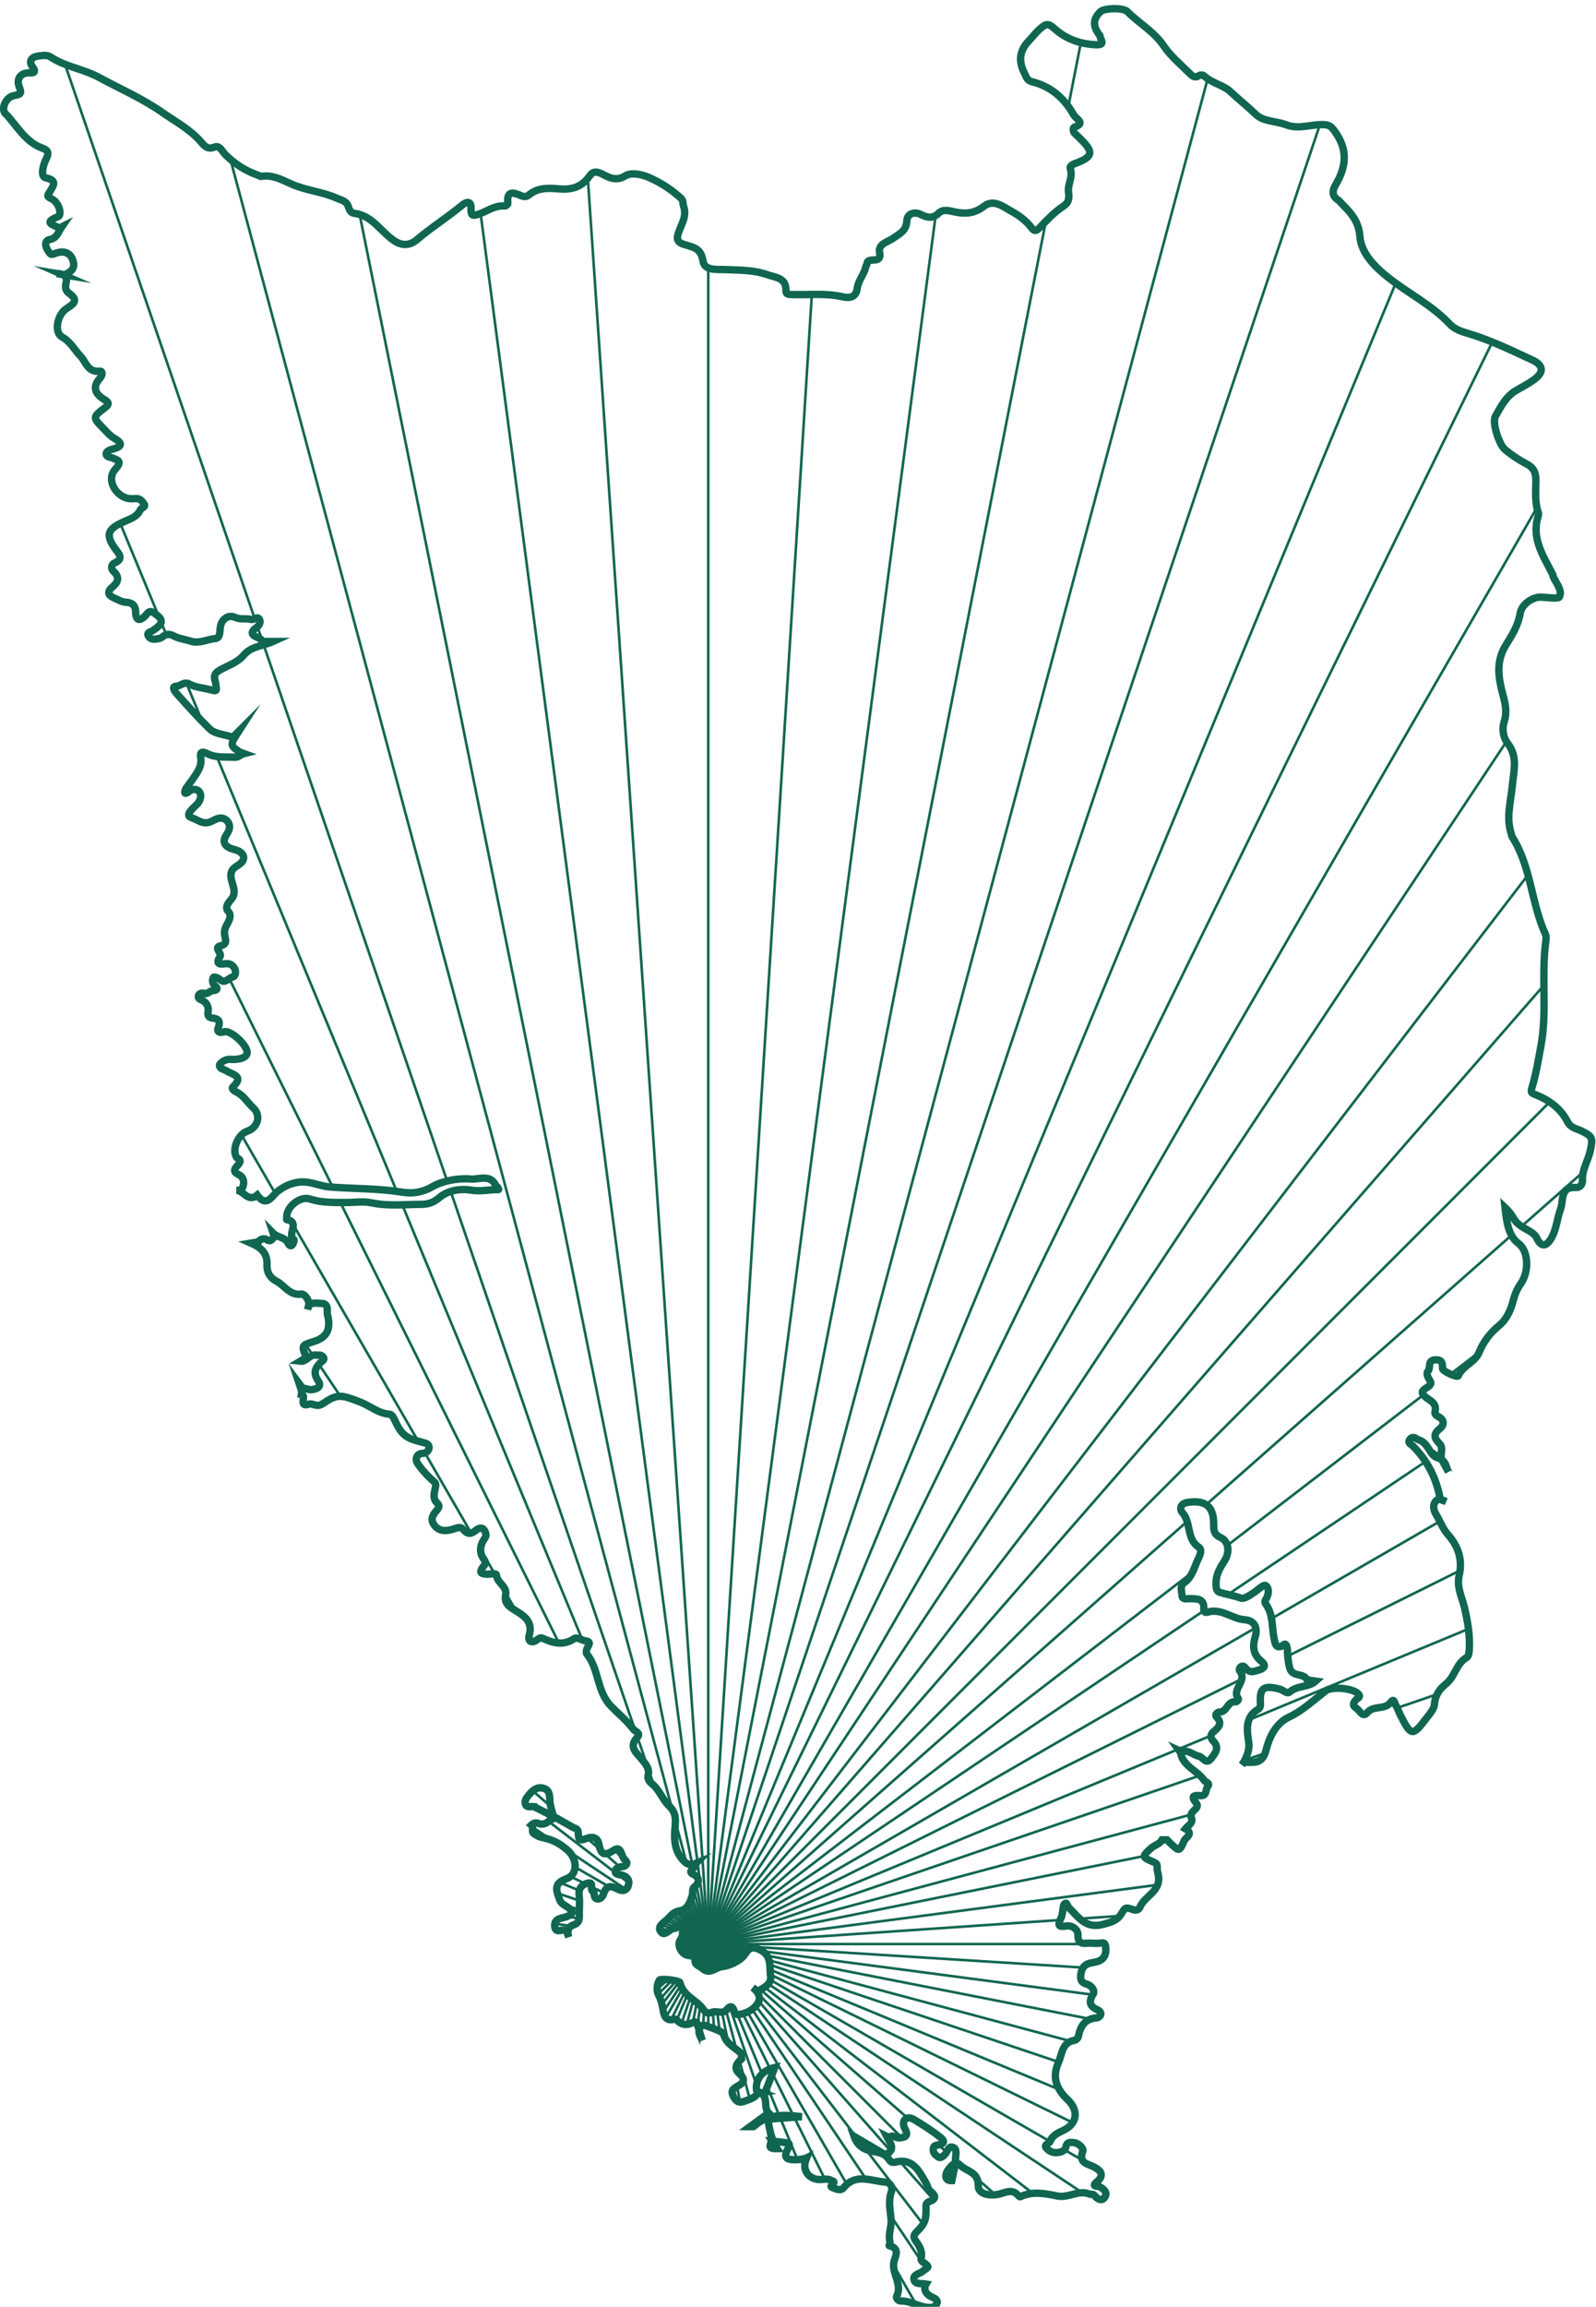 <?xml version="1.0" encoding="UTF-8" standalone="no"?>
<!-- Created with Inkscape (http://www.inkscape.org/) -->

<svg
   version="1.1"
   id="svg18"
   width="288.216"
   height="416.265"
   viewBox="0 0 288.216 416.265"
   sodipodi:docname="MetaFest_23_web.ai"
   inkscape:version="1.2.1 (9c6d41e, 2022-07-14)"
   xmlns:inkscape="http://www.inkscape.org/namespaces/inkscape"
   xmlns:sodipodi="http://sodipodi.sourceforge.net/DTD/sodipodi-0.dtd"
   xmlns="http://www.w3.org/2000/svg"
   xmlns:svg="http://www.w3.org/2000/svg">
  <defs
     id="defs22">
    <clipPath
       clipPathUnits="userSpaceOnUse"
       id="clipPath22382">
      <path
         d="m 225.406,2699.007 c -1.077,-1.001 -1.051,-2.068 -0.159,-3.158 v 0 c 0.139,-0.169 0.092,-0.363 0.171,-0.499 v 0 c 0.365,-0.631 0.158,-0.859 -0.513,-0.841 v 0 c -2.192,0.053 -4.207,0.771 -5.782,2.217 v 0 c -0.873,0.802 -1.228,0.532 -1.891,-0.037 v 0 c -0.581,-0.498 -1.025,-1.106 -1.533,-1.636 v 0 c -1.328,-1.383 -1.418,-2.777 -0.617,-4.373 v 0 c 0.234,-0.465 0.376,-1.018 0.996,-1.169 v 0 c 2.579,-0.625 4.389,-2.207 5.678,-4.487 v 0 c 0.346,-0.612 1.757,-1.114 -0.004,-1.707 v 0 c -0.034,-0.012 -0.131,-0.548 0.151,-0.805 v 0 c 0.462,-0.423 0.913,-0.864 1.333,-1.331 v 0 c 1.1,-1.223 0.923,-1.806 -0.657,-2.507 v 0 c -0.503,-0.223 -1.462,-0.418 -1.274,-0.964 v 0 c 0.4,-1.163 -0.413,-2.114 -0.239,-3.189 v 0 c 0.114,-0.707 0.049,-1.382 -0.656,-1.834 v 0 c -1.27,-0.816 -2.286,-1.926 -3.324,-3.003 v 0 c -0.39,-0.406 -0.676,-0.443 -1.008,0.01 v 0 c -0.715,0.975 -1.733,1.719 -2.709,2.251 v 0 c -1.082,0.589 -2.434,1.738 -3.755,0.706 v 0 c -1.236,-0.965 -2.463,-1.072 -3.863,-0.794 v 0 c -0.79,0.157 -1.636,0.494 -2.32,-0.176 v 0 c -0.772,-0.755 -1.521,-0.569 -2.346,-0.161 v 0 c -0.958,0.476 -1.884,0.096 -1.928,-0.831 v 0 c -0.065,-1.397 -0.968,-1.735 -1.863,-2.378 v 0 c -0.697,-0.501 -2.062,-0.744 -1.826,-1.94 v 0 c 0.336,-1.71 -1.667,-0.443 -1.701,-1.507 v 0 c -0.003,-0.11 -0.128,-0.199 -0.154,-0.337 v 0 c -0.208,-1.077 -1.042,-1.908 -1.178,-2.995 v 0 c -0.164,-1.302 -1.139,-1.332 -2,-1.136 v 0 c -1.592,0.36 -3.19,0.332 -4.787,0.304 v 0 c -0.684,-0.012 -1.366,-0.024 -2.048,-0.01 v 0 c -0.394,0.01 -0.835,-0.01 -0.82,0.504 v 0 c 0.052,1.782 -1.36,1.773 -2.506,2.18 v 0 c -1.849,0.657 -3.752,0.609 -5.666,0.695 v 0 c -1.104,0.05 -2.854,-0.202 -3.058,1.14 v 0 c -0.243,1.593 -1.094,1.839 -2.266,2.176 v 0 c -0.572,0.163 -1.394,0.348 -1.17,1.303 v 0 c 0.309,1.32 1.368,2.473 0.769,4.04 v 0 c -0.061,0.16 -0.003,0.692 -0.28,0.952 v 0 c -1.275,1.194 -2.726,2.13 -4.324,2.837 v 0 c -1.072,0.472 -2.47,0.743 -3.27,0.238 v 0 c -1.23,-0.777 -2.257,-0.195 -3.008,0.194 v 0 c -0.91,0.471 -1.371,0.451 -1.874,-0.271 v 0 c -1.037,-1.486 -2.462,-1.837 -4.175,-1.678 v 0 c -1.389,0.129 -2.818,0.159 -3.987,-0.824 v 0 c -0.338,-0.284 -0.746,-0.235 -0.996,-0.129 v 0 c -1.108,0.467 -2.046,0.81 -1.867,-1.03 v 0 c 0.009,-0.091 -0.205,-0.355 -0.477,-0.333 v 0 c -1.236,0.096 -2.233,-0.661 -3.31,-1.052 v 0 c -0.964,-0.351 -1.238,-0.335 -1.197,0.722 v 0 c 0.041,1.057 -0.626,0.912 -1.142,0.484 v 0 c -2.013,-1.666 -4.233,-3.054 -6.228,-4.753 v 0 c -0.666,-0.566 -1.732,-0.971 -2.996,-0.14 v 0 c -1.842,1.212 -2.995,3.455 -5.446,3.737 v 0 c -0.528,0.061 -0.705,0.582 -0.787,0.852 v 0 c -0.252,0.831 -0.897,0.893 -1.533,1.179 v 0 c -2.04,0.918 -4.315,1.069 -6.331,1.995 v 0 c -1.293,0.594 -2.528,1.234 -4.007,0.971 v 0 c -0.116,-0.02 -0.189,0.106 -0.339,0.157 v 0 c -1.734,0.58 -3.214,1.536 -4.506,2.831 v 0 c -0.414,0.416 -0.734,1.29 -1.47,0.979 v 0 c -0.951,-0.403 -1.425,0.276 -1.817,0.727 v 0 c -1.468,1.692 -3.42,2.712 -5.201,3.959 v 0 c -2.699,1.891 -5.726,3.198 -8.607,4.76 v 0 c -2.121,1.151 -4.543,1.422 -6.54,2.75 v 0 c -0.533,0.355 -1.129,0.186 -1.664,0.134 v 0 c -0.842,-0.079 -1.403,-0.66 -0.805,-1.445 v 0 c 0.655,-0.86 -0.017,-0.844 -0.379,-0.828 v 0 c -0.064,0 -0.118,0.01 -0.153,0.01 v 0 c -1.279,-0.071 -1.592,-0.985 -1.272,-1.843 v 0 c 0.36,-0.963 0.289,-1.057 -0.714,-1.247 v 0 c -1.098,-0.207 -1.766,-1.797 -1.157,-2.42 v 0 c 1.592,-1.628 2.665,-3.835 4.981,-4.672 v 0 c 0.887,-0.32 0.951,-0.695 0.532,-1.529 v 0 c -0.402,-0.802 -0.802,-2.366 -0.012,-2.521 v 0 c 1.712,-0.334 0.885,-1.194 0.595,-1.767 v 0 c -0.269,-0.533 -0.681,-0.654 0.189,-1.073 v 0 c 1.007,-0.483 1.448,-2.177 0.843,-2.412 v 0 c -2.165,-0.842 -0.491,-1.104 0.18,-1.535 v 0 l 0.334,0.166 c -0.457,-0.653 -0.579,-1.519 -1.654,-1.725 v 0 c -0.59,-0.113 -0.691,-0.768 -0.223,-1.469 v 0 c 0.363,-0.546 0.352,-0.662 1.073,-0.379 v 0 c 0.776,0.303 1.883,0.285 2.309,-0.921 v 0 c 0.407,-1.157 -0.271,-1.635 -1.173,-2.001 v 0 l -0.213,0.036 c 0.388,-0.17 0.616,-0.505 0.495,-1.024 v 0 c -0.154,-0.672 -0.16,-1.111 0.385,-1.51 v 0 c 1.223,-0.892 0.793,-1.349 -0.305,-2.043 v 0 c -1.343,-0.849 -1.75,-3.255 -0.649,-3.873 v 0 c 1.168,-0.656 1.654,-1.711 2.475,-2.558 v 0 c 0.766,-0.792 0.99,-2.278 2.649,-2.077 v 0 c 0.415,0.05 0.377,-0.546 0.007,-0.954 v 0 c -1.005,-1.109 -0.711,-2.069 0.49,-2.814 v 0 c 0.558,-0.346 0.975,-0.579 0.174,-1.186 v 0 c -1.675,-1.27 -1.653,-1.309 -0.174,-2.814 v 0 c 0.468,-0.477 0.9,-0.998 1.495,-1.336 v 0 c 1.518,-0.859 0.519,-1.236 -0.342,-1.463 v 0 c -0.386,-0.102 -0.746,-0.309 -0.786,-0.542 v 0 c -0.085,-0.501 0.533,-0.525 0.808,-0.625 v 0 c 1.034,-0.373 1.276,-0.563 0.375,-1.581 v 0 c -1.089,-1.23 -0.154,-3.236 1.435,-3.811 v 0 c 0.472,-0.171 0.911,-0.151 1.34,-0.114 v 0 c 0.609,0.053 0.897,-0.343 1.149,-0.704 v 0 c 0.335,-0.479 -0.352,-0.513 -0.488,-0.817 v 0 c -0.448,-0.999 -1.457,-1.255 -2.329,-1.659 v 0 c -1.972,-0.913 -2.545,-1.618 -1.022,-3.693 v 0 c 0.368,-0.502 1.184,-1.276 -0.13,-1.836 v 0 c -0.46,-0.195 -0.553,-0.771 -0.163,-1.128 v 0 c 0.916,-0.844 0.612,-1.516 -0.18,-2.179 v 0 c -0.857,-0.717 -0.356,-1.193 0.343,-1.476 v 0 c 0.482,-0.193 0.92,-0.512 1.489,-0.538 v 0 c 0.796,-0.036 1.338,-0.348 1.354,-1.318 v 0 c 0.016,-1.065 0.455,-1.385 1.318,-0.506 v 0 c 0.301,0.306 0.485,0.836 1.176,0.365 v 0 c 1.33,-0.907 1.313,-1.407 -0.166,-2.383 v 0 c -0.229,-0.151 -0.792,-0.228 -0.652,-0.629 v 0 c 0.12,-0.34 0.478,-0.598 0.97,-0.526 v 0 c 0.366,0.054 0.68,0.051 1.018,0.324 v 0 c 0.414,0.334 0.842,0.462 1.517,0.096 v 0 c 0.655,-0.353 1.528,-0.449 2.305,-0.703 v 0 c 1.098,-0.36 2.204,0.249 3.312,0.365 v 0 c 0.755,0.08 0.559,1.094 0.718,1.755 v 0 c 0.216,0.899 1.065,1.518 1.927,1.118 v 0 c 0.77,-0.356 1.483,-0.106 2.188,-0.289 v 0 c 0.159,-0.041 0.326,0.029 0.486,0.099 v 0 c 0.251,0.111 0.487,0.221 0.659,-0.099 v 0 c 0.238,-0.444 -0.089,-0.856 -0.474,-1.152 v 0 c -0.905,-0.697 -0.449,-1.039 0.328,-1.343 v 0 c 0.25,-0.098 0.448,-0.322 0.671,-0.489 v 0 h 1.332 c -1.334,-0.607 -2.965,-0.626 -3.983,-1.844 v 0 c -0.868,-1.037 -2.179,-1.422 -3.247,-2.032 v 0 c -1.095,-0.626 -0.636,-1.225 -0.56,-1.782 v 0 c 0.156,-1.139 0.245,-1.123 -0.871,-0.839 v 0 c -0.887,0.227 -1.866,0.283 -2.639,0.713 v 0 c -0.788,0.437 -1.222,-0.262 -1.856,-0.281 v 0 c -0.657,-0.02 -0.179,-0.696 0.016,-0.914 v 0 c 1.467,-1.64 2.931,-3.287 4.5,-4.825 v 0 c 0.827,-0.813 2.115,-0.729 3.144,-1.187 v 0 l 0.832,0.832 c -1.215,-1.886 -1.215,-1.886 0.168,-2.831 v 0 l 0.54,-0.192 c -0.408,-0.102 -0.757,-0.518 -1.208,-0.491 v 0 c -1.293,0.075 -2.616,-0.119 -3.829,0.518 v 0 c -0.57,0.3 -0.948,0.224 -0.822,-0.5 v 0 c 0.226,-1.302 -0.568,-2.215 -1.202,-3.149 v 0 c -0.253,-0.373 -0.555,-0.712 -0.795,-1.094 v 0 c -0.122,-0.19 -0.364,-0.837 0.134,-0.605 v 0 c 0.097,0.045 0.173,0.125 0.254,0.195 v 0 c 0.198,0.167 0.449,0.277 0.709,0.285 v 0 c 0.258,0.01 0.524,-0.098 0.691,-0.296 v 0 c 0.168,-0.2 0.225,-0.477 0.195,-0.736 v 0 c -0.03,-0.26 -0.141,-0.504 -0.276,-0.727 v 0 c -0.282,-0.467 -2.102,-1.691 -0.982,-2.056 v 0 c 0.747,-0.243 1.381,-0.833 2.222,-0.683 v 0 c 0.591,0.106 1.082,0.577 1.682,0.613 v 0 c 0.373,0.022 0.752,-0.142 0.992,-0.428 v 0 c 0.239,-0.288 0.333,-0.69 0.244,-1.053 v 0 c -0.152,-0.623 -0.795,-1.132 -0.68,-1.762 v 0 c 0.073,-0.397 0.436,-0.677 0.809,-0.83 v 0 c 0.374,-0.152 0.781,-0.217 1.143,-0.395 v 0 c 0.361,-0.178 0.688,-0.519 0.677,-0.922 v 0 c -0.011,-0.387 -0.322,-0.695 -0.641,-0.914 v 0 c -0.319,-0.219 -0.68,-0.406 -0.89,-0.731 v 0 c -0.326,-0.503 -0.189,-1.167 -0.013,-1.74 v 0 c 0.175,-0.573 0.377,-1.199 0.153,-1.755 v 0 c -0.112,-0.277 -0.318,-0.502 -0.506,-0.734 v 0 c -0.187,-0.231 -0.365,-0.488 -0.402,-0.784 v 0 c -0.058,-0.461 0.351,-0.595 0.435,-0.978 v 0 c 0.096,-0.44 -0.154,-0.969 -0.369,-1.334 v 0 c -0.384,-0.655 -0.415,-1.061 -0.3,-1.712 v 0 c 0.073,-0.415 0.345,-1.007 -0.617,-1.222 v 0 c -0.961,-0.215 0.22,-1.015 -0.038,-1.42 v 0 c -0.644,-1.008 -0.15,-1.133 0.689,-1.004 v 0 c 0.64,0.097 1.078,-0.227 1.302,-0.694 v 0 c 0.164,-0.339 0.136,-1.016 -0.31,-1.106 v 0 c -0.555,-0.112 -0.97,-0.938 -1.656,-0.375 v 0 c -0.293,0.241 -0.828,0.508 -0.948,0.301 v 0 c -0.17,-0.291 -0.164,-0.796 0.27,-1.149 v 0 c 0.636,-0.519 -0.236,-0.62 -0.321,-0.619 v 0 c -0.196,0 -0.352,-0.1 -0.507,-0.201 v 0 c -0.197,-0.129 -0.393,-0.258 -0.663,-0.176 v 0 c -0.327,0.101 -0.726,0.011 -0.806,-0.329 v 0 c -0.101,-0.423 0.356,-0.489 0.638,-0.667 v 0 c 0.538,-0.341 0.781,-0.832 0.678,-1.494 v 0 c -0.075,-0.48 0.032,-0.794 0.657,-0.854 v 0 c 0.78,-0.074 1.063,-0.462 0.709,-1.326 v 0 c -0.195,-0.477 0.116,-0.744 0.804,-0.521 v 0 c 0.92,0.298 3.375,-2.025 3.109,-2.947 v 0 c -0.184,-0.634 -1.034,-0.735 -1.627,-0.793 v 0 c -0.135,-0.013 -0.275,-0.01 -0.42,0 v 0 c -0.184,0.01 -0.377,0.018 -0.58,-0.013 v 0 c -0.534,-0.083 -1.069,-0.564 -1.092,-0.718 v 0 c -0.085,-0.543 0.565,-0.585 0.932,-0.821 v 0 c 0.808,-0.52 2.471,-0.68 0.855,-2.19 v 0 c -0.205,-0.192 0.128,-0.499 0.469,-0.658 v 0 c 0.995,-0.466 1.535,-1.456 2.316,-2.175 v 0 c 1.095,-1.006 0.61,-2.659 -0.81,-3.139 v 0 c -1.247,-0.422 -2.097,-2.404 -1.495,-3.496 v 0 c 0.036,-0.066 0.098,-0.132 0.165,-0.166 v 0 c 1.271,-0.632 -1.499,-1.464 0.143,-2.215 v 0 c 0.789,-0.361 0.885,-1.298 0.355,-2.117 v 0 h -0.666 c 0.99,-0.022 1.591,-1.704 2.831,-0.666 v 0 c 1.288,-1.785 2.039,-0.026 2.8,0.541 v 0 c 0.841,0.625 1.615,1.007 2.685,1.188 v 0 c 1.601,0.272 2.937,-0.52 4.349,-0.628 v 0 c 3.272,-0.248 6.556,-0.18 9.83,-0.704 v 0 c 1.306,-0.209 2.627,-0.081 4.088,0.758 v 0 c 1.372,0.787 3.502,1.184 5.214,1.022 v 0 c 0.278,-0.026 0.601,0.016 0.938,0.058 v 0 c 0.884,0.11 1.868,0.22 2.408,-0.903 v 0 l 1.181,-0.633 c -0.286,0.023 -0.571,0.039 -0.85,0.044 v 0 c -0.468,0.01 -0.925,-0.032 -1.386,-0.075 v 0 c -0.733,-0.067 -1.48,-0.134 -2.303,0.01 v 0 c -1.29,0.221 -3.059,0.034 -4.291,-1.024 v 0 c -0.751,-0.644 -1.431,-0.894 -2.51,-0.902 v 0 c -2.232,-0.014 -4.436,-0.265 -6.672,0.208 v 0 c -0.76,0.161 -1.562,0.12 -2.363,0.079 v 0 c -0.377,-0.019 -0.754,-0.038 -1.126,-0.036 v 0 c -1.626,0.01 -3.241,-0.049 -4.838,0.473 v 0 c -1.368,0.448 -3.21,-1.079 -3.157,-2.473 v 0 c 0.004,-0.111 -0.016,-0.317 0.003,-0.319 v 0 c 1.904,-0.313 -0.043,-2.048 0.982,-2.703 v 0 c 0.061,-0.038 -0.041,-0.458 -0.163,-0.635 v 0 c -0.31,-0.45 -0.547,-0.014 -0.639,0.168 v 0 c -0.427,0.839 -1.443,0.738 -2.015,1.324 v 0 l 0.167,-0.5 c -0.309,-0.185 -0.408,-0.766 -1.023,-0.368 v 0 c -0.273,0.176 -0.863,0.196 -1.142,-0.298 v 0 l -1,-0.167 c 1.244,-0.544 2.222,-1.308 2.158,-2.83 v 0 c -0.045,-1.079 0.335,-1.826 1.33,-2.352 v 0 c 1.1,-0.581 1.743,-1.952 3.352,-1.719 v 0 c 0.33,0.048 1.039,-0.671 0.989,-1.426 v 0 l -0.115,-0.458 c 0.283,0.891 1.09,0.63 1.78,0.624 v 0 c 0.97,-0.01 0.815,-0.721 0.837,-1.332 v 0 c 0.008,-0.229 0.095,-0.464 0.129,-0.672 v 0 c 0.287,-1.702 -0.339,-2.655 -1.965,-3.159 v 0 c -1.686,-0.522 -1.686,-0.522 -1,-2.165 v 0 l -0.832,-0.5 c 0.425,-0.052 0.741,0.184 1.056,0.42 v 0 c 0.328,0.245 0.656,0.49 1.108,0.412 v 0 c 0.092,-0.016 0.184,-0.012 0.276,-0.01 v 0 c 0.189,0.01 0.378,0.018 0.567,-0.148 v 0 c 0.496,-0.434 -0.123,-0.732 -0.207,-0.811 v 0 c -0.824,-0.784 -1.078,-1.48 -0.348,-2.562 v 0 c 0.446,-0.661 -0.035,-1.082 -0.952,-1.151 v 0 c -0.214,-0.017 -0.408,0.037 -0.598,0.09 v 0 c -0.187,0.053 -0.372,0.105 -0.57,0.093 v 0 l -0.499,0.667 c 0.162,-0.489 0.436,-0.953 0.333,-1.5 v 0 c 0.762,-0.123 -0.48,-1.776 0.996,-1.321 v 0 c 0.251,0.077 0.472,0.01 0.702,-0.063 v 0 c 0.333,-0.101 0.687,-0.203 1.189,0.135 v 0 c 1.98,1.332 2.439,1.253 5.093,0.212 v 0 c 1.34,-0.524 2.473,-1.555 4.01,-1.649 v 0 c 0.177,-0.011 0.398,-0.283 0.492,-0.483 v 0 c 1.079,-2.294 1.489,-2.7 3.847,-3.298 v 0 c 0.482,-0.122 0.937,-0.212 0.96,-0.696 v 0 c 0.019,-0.408 -0.382,-0.8 -0.801,-0.81 v 0 c -1.05,-0.025 -1.046,-0.924 -0.782,-1.321 v 0 c 0.644,-0.971 1.462,-1.827 2.365,-2.626 v 0 c 0.462,-0.409 -0.639,-1.861 0.258,-2.727 v 0 c 0.401,-0.387 0.375,-0.608 0.011,-1.026 v 0 c -0.476,-0.55 -0.959,-1.158 -0.363,-1.99 v 0 c 0.678,-0.948 1.679,-0.831 2.491,-0.594 v 0 c 0.595,0.174 1.054,0.469 1.508,-0.071 v 0 c 0.592,-0.704 1.07,-0.526 1.704,-0.029 v 0 c 0.201,0.158 0.804,0.549 1.151,-0.123 v 0 c 0.192,-0.373 0.239,-0.664 -0.011,-1.009 v 0 c -0.657,-0.903 -0.768,-1.95 -0.123,-2.794 v 0 c 0.398,-0.523 0.122,-0.78 -0.065,-1.021 v 0 c -0.611,-0.784 -0.354,-1.001 0.517,-1.026 v 0 c 0.127,0 0.283,0.013 0.442,0.03 v 0 c 0.394,0.044 0.805,0.087 0.832,-0.189 v 0 c 0.106,-1.07 1.478,-1.475 1.233,-2.661 v 0 c -0.176,-0.856 0.174,-1.367 0.965,-1.872 v 0 c 1.261,-0.806 2.852,-1.537 2.224,-3.632 v 0 c -0.193,-0.64 0.247,-1.1 0.953,-0.636 v 0 c 0.282,0.185 0.54,0.439 0.841,0.3 v 0 c 1.457,-0.674 2.859,-1.066 4.366,-0.032 v 0 c 0.292,0.201 0.939,-0.253 1.464,-0.325 v 0 c 0.97,-0.134 0.329,-0.699 0.184,-1.134 v 0 c -0.067,-0.199 -0.107,-0.517 0.002,-0.65 v 0 c 1.684,-2.066 1.323,-5.041 3.27,-7.052 v 0 c 1.008,-1.042 2.152,-1.969 3.031,-3.131 v 0 c 0.244,-0.324 1.119,-0.495 0.504,-1.146 v 0 c -1.144,-1.212 -0.093,-2.054 0.544,-2.811 v 0 c 0.61,-0.725 1.211,-1.353 0.954,-2.358 v 0 c -0.115,-0.448 0.292,-0.89 0.379,-0.954 v 0 c 1.143,-0.841 1.552,-2.263 2.508,-3.165 v 0 c 0.953,-0.901 0.848,-1.879 0.763,-2.877 v 0 c -0.15,-1.758 -0.062,-3.377 1.348,-4.676 v 0 c 0.504,-0.464 0.978,-0.374 1.509,-0.157 v 0 l -0.334,-0.332 c 0.412,-0.389 -1.043,-0.702 -0.012,-1.191 v 0 c 0.767,-0.365 0.875,-1.051 0.168,-1.627 v 0 c -0.434,-0.354 -0.223,-0.788 -0.336,-1.176 v 0 c -0.267,-0.924 -0.662,-1.966 -1.661,-2.105 v 0 c -0.829,-0.116 -1.196,-0.613 -1.641,-1.078 v 0 c -0.48,-0.503 -1.543,-1.008 -0.956,-1.772 v 0 c 0.343,-0.449 0.708,-0.167 1.103,0.114 v 0 c 0.265,0.19 0.543,0.379 0.838,0.348 v 0 c 0.049,-0.01 0.109,0.104 0.165,0.158 v 0 c 0.877,0.833 0.764,-0.081 0.816,-0.501 v 0 c 0.048,-0.4 0.02,-0.771 -0.28,-1.189 v 0 c -0.488,-0.68 0.103,-1.947 0.969,-2.108 v 0 c 0.582,-0.109 1.022,-0.05 1.029,-0.865 v 0 c 0.002,-0.44 0.615,-0.598 0.923,-0.879 v 0 c 1.068,-0.973 1.819,0.105 2.707,0.199 v 0 c 1.028,0.111 2.396,0.747 2.995,1.514 v 0 c 0.122,0.158 0.245,0.322 0.357,0.483 v 0 c 0.558,0.799 1.235,0.61 1.983,0.194 v 0 c 1.46,-0.811 1.085,-2.32 1.256,-3.519 v 0 c 0.141,-0.993 -0.887,-1.566 -1.762,-1.989 v 0 l -0.666,0.499 c 0.671,-0.502 1.151,-1.276 0.784,-1.973 v 0 c -0.506,-0.957 -1.5,-1.506 -2.617,-1.687 v 0 c -0.369,-0.06 -0.562,0.121 -0.677,0.493 v 0 c -0.198,0.642 -0.524,0.759 -0.993,0.174 v 0 c -0.334,-0.417 -0.766,-0.369 -1.191,-0.323 v 0 c -0.277,0.03 -0.551,0.061 -0.795,-0.035 v 0 c -0.932,-0.369 -1.065,0.322 -1.543,0.817 v 0 c -0.987,1.025 -2.454,1.591 -2.816,3.196 v 0 c -0.064,0.286 -2.634,0.591 -2.791,0.326 v 0 c -0.362,-0.609 -0.383,-1.445 -0.126,-1.957 v 0 c 0.363,-0.724 0.532,-1.407 0.653,-2.188 v 0 c 0.086,-0.563 0.324,-1.371 1.287,-1.177 v 0 c 0.16,0.032 0.411,0.076 0.486,-0.01 v 0 c 0.701,-0.771 1.462,-0.855 2.351,-0.335 v 0 c 0.221,0.129 0.325,-0.211 0.493,-0.321 v 0 l 0.238,-0.772 c 0.028,0.141 0.085,0.283 0.194,0.427 v 0 c 0.334,0.439 0.863,0.132 1.224,-0.012 v 0 c 0.687,-0.274 1.812,-0.623 1.913,-1 v 0 c 0.371,-1.389 1.628,-1.77 2.427,-2.64 v 0 -0.666 c -0.646,-0.577 -1.146,-1.249 -0.318,-1.981 v 0 c 0.826,-0.73 0.71,-1.182 -0.175,-1.695 v 0 c -0.555,-0.321 -1.102,-0.566 -0.559,-1.517 v 0 c 0.528,-0.927 1.105,-0.676 1.71,-0.447 v 0 c 0.55,0.21 1.175,0.392 1.507,0.976 v 0 l 0.5,0.084 c -0.257,0.084 -0.627,0.078 -0.655,0.417 v 0 c -0.124,1.48 0.841,2.623 2.487,2.997 v 0 l -1.499,-3.83 c 0.49,-0.701 0.013,-1.678 0.666,-2.332 v 0 l -2.498,-1.833 c 0.166,0 0.4,-0.072 0.489,0.011 v 0 c 1.906,1.761 4.195,1.588 6.506,1.322 v 0 l -4.497,-0.333 c -0.126,-1.175 0.655,-2.269 0.215,-3.514 v 0 c -0.167,-0.472 0.529,-0.494 0.951,-0.484 v 0 l -0.667,1 c 0.611,-0.055 1.229,-0.079 1.826,-0.199 v 0 c 0.099,-0.02 0.734,0 0.371,-0.651 v 0 c -0.736,-1.325 -0.443,-1.688 1.135,-1.642 v 0 c 0.389,0.011 0.777,0.104 1.166,0.16 v 0 l 0.149,0.079 c -0.051,-0.13 -0.102,-0.26 -0.149,-0.412 v 0 c -0.429,-1.354 0.543,-2.54 1.999,-2.514 v 0 c 0.494,0.01 1.004,0.168 1.514,-0.123 v 0 c 0.189,-0.107 0.396,-0.078 0.313,-0.36 v 0 c -0.067,-0.228 -0.787,-0.397 -0.002,-0.685 v 0 c 0.479,-0.176 1.011,-0.349 1.32,0.033 v 0 c 1.661,2.059 3.751,0.913 5.68,0.786 v 0 c 0.617,-0.04 1.048,-0.649 0.814,-1.293 v 0 c -0.471,-1.302 -0.142,-2.547 -0.041,-3.844 v 0 c 0.076,-0.964 -0.462,-1.967 -0.133,-3.001 v 0 c 0.015,-0.049 -0.183,-0.457 -0.133,-0.469 v 0 c 1.643,-0.397 0.714,-1.583 0.617,-2.348 v 0 c -0.195,-1.551 1.19,-2.924 0.396,-4.513 v 0 c -0.142,-0.283 0.343,-0.63 0.479,-0.624 v 0 c 1.417,0.066 2.6,-0.871 3.999,-0.886 v 0 c 0.484,0 0.808,0.193 0.977,0.532 v 0 c 0.199,0.394 -0.228,0.694 -0.487,0.799 v 0 c -1.725,0.708 -0.99,1.855 -0.99,1.855 v 0 c -0.573,0.106 -1.419,-0.082 -1.613,0.516 v 0 c -0.229,0.709 0.624,0.86 1.112,1.151 v 0 c 0.065,0.039 0.104,0.122 0.169,0.162 v 0 c 0.725,0.452 0.768,0.506 0.147,0.976 v 0 c -0.275,0.207 -0.556,0.329 -0.473,0.691 v 0 c 0.212,0.914 -0.241,1.664 -0.709,2.308 v 0 c -0.372,0.513 -0.323,0.825 0.039,1.187 v 0 c 1.195,1.194 1.383,1.652 1.325,3.502 v 0 c -0.012,0.373 0.136,0.549 0.498,0.679 v 0 c 0.862,0.306 0.868,0.771 0.174,1.323 v 0 c -0.419,0.334 -0.491,0.893 -0.728,1.294 v 0 c -0.895,1.516 -1.752,3.311 -4.106,2.705 v 0 c -0.333,-0.087 -0.641,0.012 -0.83,0.328 v 0 c -0.531,0.887 -1.462,0.99 -2.335,1.156 v 0 c -1.193,0.228 -2.015,0.85 -2.413,2.008 v 0 l 4.247,-2.498 c 1.497,0.737 0.61,1.632 0.166,2.498 v 0 l 0.334,-0.166 c 0.283,0.307 0.564,0.193 0.848,0.078 v 0 c 0.16,-0.064 0.321,-0.128 0.487,-0.117 v 0 c 0.918,0.056 1.296,0.302 0.824,1.201 v 0 c -0.241,0.461 -0.345,0.978 0.027,1.312 v 0 c 0.385,0.346 0.832,0.188 1.328,-0.114 v 0 c 1.202,-0.733 2.39,-1.475 3.476,-2.367 v 0 c 0.665,-0.547 0.371,-0.876 -0.329,-0.985 v 0 c -0.418,-0.064 -0.695,-0.129 -0.686,-0.674 v 0 c 0.01,-0.535 0.404,-0.75 0.706,-0.973 v 0 c 0.247,-0.181 0.564,0.051 0.825,0.294 v 0 c 0.405,0.375 0.536,1.413 1.287,0.956 v 0 c 0.467,-0.286 0.165,-1.164 0.199,-1.776 v 0 c 0.007,-0.107 0.002,-0.214 0.001,-0.322 v 0 c 0.197,0.038 0.402,-0.01 0.614,-0.229 v 0 c 0.834,-0.865 2.516,-0.908 2.465,-2.782 v 0 c -0.029,-1.082 1.324,-1.41 2.591,-1.205 v 0 c 0.909,0.147 1.94,0.896 2.822,-0.128 v 0 c 0.13,-0.15 0.224,-0.218 0.336,-0.164 v 0 c 1.642,0.785 3.388,0.402 4.98,0.085 v 0 c 0.697,-0.139 1.349,0.029 1.991,0.196 v 0 c 0.782,0.204 1.547,0.409 2.359,0.06 v 0 c 0.077,-0.034 0.164,-0.03 0.252,-0.027 v 0 c 0.144,0.01 0.293,0.011 0.417,-0.143 v 0 c 0.43,-0.54 1.041,-0.894 1.452,-0.148 v 0 c 0.318,0.575 -0.206,1.033 -0.78,1.332 v 0 c -0.164,0.086 -1.196,-0.066 -0.346,0.645 v 0 c 1.013,0.848 0.606,1.489 -0.335,1.991 v 0 c -0.888,0.473 -2.215,0.523 -1.563,2.198 v 0 c 0.125,0.32 -0.548,1.083 -1.266,1.132 v 0 c -0.473,0.032 -0.917,0.115 -1.048,-0.65 v 0 c -0.079,-0.451 -0.657,-0.689 -1.281,-0.715 v 0 c -0.594,-0.025 -1.01,0.267 -1.307,0.568 v 0 c -0.526,0.532 0.347,0.615 0.476,0.969 v 0 c 0.311,0.856 1.107,1.14 1.83,1.5 v 0 c 1.7,0.845 2.041,2.396 0.828,3.83 v 0 c -0.202,0.238 -0.45,0.437 -0.661,0.67 v 0 c -1.256,1.377 -1.701,2.828 -0.878,4.68 v 0 c 0.533,1.199 0.457,2.712 2.205,2.998 v 0 c 0.189,0.031 0.447,0.293 0.486,0.484 v 0 c 0.281,1.411 0.854,2.425 2.511,2.549 v 0 c 0.39,0.029 0.98,0.677 0.01,1.126 v 0 c -0.914,0.423 -1.189,1.01 -0.545,2.01 v 0 c 0.398,0.619 -0.33,1.301 -0.807,1.42 v 0 c -1.001,0.25 -0.895,0.937 -0.791,1.548 v 0 c 0.13,0.748 0.612,1.239 1.469,1.355 v 0 c 1.107,0.148 1.978,0.556 1.867,1.984 v 0 c -0.046,0.58 -0.096,0.774 -0.701,0.677 v 0 c -0.433,-0.07 -0.887,-0.03 -1.33,-0.01 v 0 c -0.15,0.01 -0.305,0 -0.459,-0.012 v 0 c -0.668,-0.039 -1.313,-0.079 -1.275,1.177 v 0 c 0.017,0.598 -0.696,1.298 -1.597,1.157 v 0 c -1.002,-0.158 -1.204,0.036 -0.714,1.029 v 0 c 0.248,0.501 0.228,1.206 0.387,1.807 v 0 c 0.056,0.21 0.448,0.353 0.335,0.163 v 0 c -0.01,-0.017 0.102,-0.106 0.158,-0.162 v 0 l 0.167,-0.332 c 1.317,-1.232 2.233,-2.939 4.694,-2.279 v 0 c 1.092,0.292 1.902,0.51 2.465,1.447 v 0 c 0.545,0.906 0.529,0.888 1.673,0.515 v 0 c 0.278,-0.09 0.695,0.01 0.815,0.321 v 0 c 0.621,1.636 3.128,2.189 2.438,4.684 v 0 c -0.244,0.885 0.207,1.14 -0.593,1.474 v 0 c -1.577,0.659 -1.566,0.727 -0.348,1.848 v 0 c 0.476,0.437 1.181,0.547 1.514,1.15 v 0 h 0.666 c 0.166,-0.167 0.329,-0.338 0.501,-0.499 v 0 c 1.152,-1.086 1.185,-1.099 1.814,0.34 v 0 c 0.218,0.502 1.372,0.978 0.183,1.658 v 0 c 0.361,0.454 1.112,0.77 0.813,1.49 v 0 c -0.388,0.933 1.282,1.211 0.655,1.982 v 0 c -0.803,0.987 -0.323,1.084 0.53,1.013 v 0 c 0.948,-0.08 0.69,0.774 0.993,1.184 v 0 c 0.445,0.603 -0.241,0.574 -0.438,0.863 v 0 c -0.944,1.387 -2.896,1.913 -3.219,3.795 v 0 l -0.183,0.256 c 0.143,-0.066 0.306,-0.105 0.515,-0.077 v 0 c 0.848,0.112 1.421,-0.53 2.165,-0.685 v 0 c 0.555,-0.115 0.955,-1.222 1.654,-0.318 v 0 c 0.525,0.679 1.179,1.431 0.339,2.316 v 0 c -0.46,0.483 -0.504,0.907 0.01,1.335 v 0 c 0.694,0.581 1.231,1.13 0.355,2.027 v 0 c -0.203,0.208 0.085,0.632 0.475,0.633 v 0 c 1.01,0 1.039,1.54 2.169,1.365 v 0 c 0.081,-0.013 0.458,0.266 0.315,0.466 v 0 c -0.919,1.286 1.293,2.347 0.225,3.709 v 0 c -0.264,0.337 0.323,1.001 0.75,0.436 v 0 c 0.613,-0.812 1.238,-0.469 1.866,-0.286 v 0 c 0.599,0.174 1.056,0.559 0.332,1.141 v 0 c -1.14,0.915 -1.263,1.987 -0.862,3.348 v 0 c 0.343,1.161 -0.015,2.199 -1.465,2.309 v 0 c -1.713,0.13 -3.142,1.594 -4.998,1.019 v 0 c -0.381,-0.117 -0.523,0.092 -0.504,0.493 v 0 c 0.064,1.345 -0.89,1.317 -1.825,1.34 v 0 c -0.091,0 -0.192,-0.01 -0.295,-0.016 v 0 c -0.393,-0.035 -0.817,-0.069 -0.842,0.509 v 0 c -0.024,0.546 -0.316,1.221 0.306,1.662 v 0 c 1.158,0.819 1.374,2.202 1.959,3.352 v 0 c 0.193,0.379 0.496,1.137 0.019,1.452 v 0 c -1.717,1.133 -0.986,3.386 -2.268,4.736 v 0 c -0.286,0.302 -0.358,1.174 0.78,1.336 v 0 c 2.353,0.337 3.493,-0.484 3.503,-2.879 v 0 c 0.004,-0.795 -0.056,-1.431 0.971,-1.9 v 0 c 1.103,-0.504 1.218,-1.988 0.523,-3.092 v 0 c -0.588,-0.931 -1.172,-1.841 -1.165,-3.003 v 0 c 0.001,-0.521 -0.056,-1.127 0.514,-1.308 v 0 c 0.935,-0.298 1.909,-0.432 2.851,-0.781 v 0 c 0.447,-0.166 1.237,0.413 1.792,0.775 v 0 c 0.546,0.356 1.274,1.165 1.614,0.899 v 0 c 0.449,-0.353 0.384,-1.278 -0.092,-1.925 v 0 c -0.079,-0.108 -0.08,-0.378 0,-0.483 v 0 c 1.103,-1.446 0.847,-3.208 1.198,-4.829 v 0 c 0.091,-0.424 0.202,-1.561 1.324,-0.721 v 0 c 0.323,0.243 0.449,-0.432 0.461,-0.787 v 0 c 0.026,-0.791 0.095,-1.553 0.295,-2.343 v 0 c 0.341,-1.342 1.915,-0.654 2.375,-1.655 v 0 l 1.165,-0.166 c -0.996,-0.896 -2.502,-0.546 -3.522,-1.472 v 0 c -0.357,-0.324 -0.859,0.247 -1.291,0.366 v 0 c -2.196,0.602 -2.813,0.238 -2.678,-1.892 v 0 c 0.022,-0.344 -0.021,-0.643 -0.338,-0.832 v 0 c -1.751,-1.043 -1.489,-2.795 -1.263,-4.321 v 0 c 0.16,-1.069 -0.166,-1.831 -0.568,-2.675 v 0 l -0.334,-0.5 c 0.179,0.2 0.348,0.355 0.667,0.343 v 0 c 1.217,-0.046 2.166,-0.068 2.592,1.632 v 0 c 0.436,1.744 1.316,3.63 3.093,4.473 v 0 c 1.899,0.901 3.365,2.299 4.973,3.548 v 0 c 0.825,0.64 3.577,0.383 4.349,-0.318 v 0 c 0.561,-0.51 0.006,-0.633 -0.193,-0.842 v 0 c -0.399,-0.418 -0.587,-0.798 0.012,-1.17 v 0 c 0.466,-0.29 0.872,-1.34 1.451,-0.633 v 0 c 0.885,1.084 2.423,0.332 3.229,1.448 v 0 c 0.446,0.619 0.527,-0.185 0.622,-0.335 v 0 c 0.291,-0.457 0.447,-0.996 0.695,-1.482 v 0 c 1.436,-2.814 1.635,-2.814 3.512,-0.349 v 0 c 0.447,0.589 1.034,1.258 1.076,1.851 v 0 c 0.089,1.269 0.718,2.116 1.586,2.807 v 0 c 1.219,0.97 1.347,2.756 2.797,3.553 v 0 c 0.249,0.137 0.317,0.737 0.34,1.131 v 0 c 0.11,1.867 -0.222,3.679 -0.623,5.502 v 0 c -0.326,1.473 -1.132,2.823 -0.745,4.502 v 0 c 0.469,2.034 -0.069,3.874 -1.556,5.539 v 0 c -0.681,0.761 -1.072,1.887 -1.653,2.823 v 0 c -0.235,0.377 -0.563,1.492 0.426,1.953 v 0 l 0.999,-0.333 c -0.278,0.138 -0.765,0.237 -0.801,0.422 v 0 c -0.531,2.732 -1.704,5.109 -3.687,7.081 v 0 c -0.247,0.246 -0.865,0.463 -0.338,0.987 v 0 c 0.436,0.434 0.781,-0.048 1.162,-0.162 v 0 c 1.283,-0.384 1.436,-2.123 2.521,-2.416 v 0 c 0.245,-0.065 0.426,-0.16 0.578,-0.268 v 0 l -0.101,0.185 c -0.078,0.665 0.298,1.47 -0.194,1.972 v 0 c -0.749,0.767 -0.924,1.299 0.01,2.047 v 0 c 0.629,0.503 0.641,1.201 -0.16,1.625 v 0 c -0.326,0.173 -0.567,0.323 -0.481,0.684 v 0 c 0.282,1.17 -0.65,1.458 -1.325,2.019 v 0 c -1.368,1.134 1.268,1.162 0.653,2.148 v 0 c -0.252,0.404 -0.582,0.99 -0.297,1.295 v 0 c 0.436,0.469 -0.112,1.475 0.96,1.551 v 0 c 0.964,0.069 1.031,-0.424 1.029,-1.182 v 0 c -10e-4,-0.374 2.005,-1.234 2.112,-0.989 v 0 c 0.604,1.382 2.278,1.828 2.825,3.167 v 0 c 0.602,1.473 1.513,2.661 2.706,3.639 v 0 c 1.086,0.889 1.592,2.141 1.918,3.363 v 0 c 0.235,0.877 0.523,1.588 1.041,2.332 v 0 c 1.162,1.669 1.039,4.449 -0.329,5.443 v 0 c -1.4,1.016 -1.619,3.117 -1.813,4.859 v 0 c 0.449,-0.419 0.851,-0.902 1.179,-1.49 v 0 c 0.296,-0.531 0.74,-0.882 1.291,-1.225 v 0 c 0.645,-0.402 1.503,-0.716 1.846,-1.454 v 0 c 0.732,-1.575 1.536,-0.742 1.976,0.034 v 0 c 0.684,1.202 0.762,2.668 1.247,3.959 v 0 c 0.414,1.107 -0.149,3.051 2.13,2.879 v 0 c 0.421,-0.033 0.862,0.387 0.827,0.966 v 0 c -0.088,1.44 0.755,2.637 1.047,3.987 v 0 c 0.377,1.742 0.349,1.952 -1.195,2.707 v 0 c -0.656,0.32 -1.437,0.375 -1.898,1.274 v 0 c -0.927,1.803 -2.551,2.959 -4.448,3.688 v 0 c -0.435,0.166 -0.532,0.3 -0.367,0.846 v 0 c 0.561,1.844 0.867,3.751 1.222,5.648 v 0 c 0.868,4.642 0.06,9.348 0.639,13.995 v 0 c 0.047,0.383 0.134,0.836 -0.013,1.157 v 0 c -1.944,4.238 -1.938,9.137 -4.49,13.159 v 0 c -0.111,0.176 -0.109,0.337 -0.162,0.504 v 0 c -0.707,2.189 -0.04,4.335 0.16,6.5 v 0 c 0.177,1.921 0.782,3.877 -0.625,5.683 v 0 c -0.641,0.823 -0.792,2 -0.48,2.962 v 0 c 0.427,1.313 0.149,2.443 -0.185,3.686 v 0 c -0.605,2.246 -0.965,4.464 0.426,6.684 v 0 c 0.818,1.305 1.658,2.652 1.928,4.294 v 0 c 0.208,1.256 1.733,2.212 2.781,2.179 v 0 c 0.888,-0.028 2.403,-0.28 2.546,0.046 v 0 c 0.412,0.941 -0.487,1.857 -0.878,2.781 v 0 c -0.02,0.047 0.017,0.119 -0.006,0.163 v 0 c -1.254,2.519 -2.979,4.918 -2.001,7.999 v 0 c 0.047,0.151 0.05,0.346 -10e-4,0.495 v 0 c -0.471,1.362 -0.328,2.772 -0.315,4.167 v 0 c 0.011,1.07 -0.157,1.81 -1.306,2.404 v 0 c -0.988,0.51 -1.979,1.179 -2.875,1.919 v 0 c -0.8,0.661 -1.777,3.661 -1.31,4.495 v 0 c 0.737,1.317 1.427,2.697 2.814,3.508 v 0 c 0.838,0.49 1.718,0.929 2.487,1.512 v 0 c 1.312,0.993 1.225,1.914 -0.33,2.63 v 0 c -2.781,1.28 -5.537,2.634 -8.483,3.524 v 0 c -0.959,0.289 -1.941,0.55 -2.668,1.325 v 0 c -2.421,2.577 -5.607,4.144 -8.344,6.309 v 0 c -1.875,1.484 -3.652,3.314 -3.823,5.53 v 0 c -0.164,2.139 -1.252,3.224 -2.489,4.485 v 0 c -0.165,0.168 -0.31,0.369 -0.503,0.493 v 0 c -0.863,0.555 -0.72,1.314 -0.316,1.997 v 0 c 1.442,2.444 1.737,4.717 -0.077,7.244 v 0 c -0.493,0.686 -0.737,0.893 -1.436,0.934 v 0 c -0.651,0.037 -1.3,-0.052 -1.95,-0.143 v 0 c -1.068,-0.148 -2.137,-0.296 -3.217,0.124 v 0 c -1.358,0.527 -3.069,0.407 -4.104,1.401 v 0 c -1.127,1.084 -2.38,2.089 -3.512,3.139 v 0 c -0.881,0.819 -2.504,1.118 -3.553,2.117 v 0 c -0.117,0.112 -0.489,0.103 -0.642,0 v 0 c -0.608,-0.408 -1.003,0.037 -1.33,0.362 v 0 c -1.199,1.188 -2.532,2.303 -3.465,3.681 v 0 c -1.309,1.931 -3.321,3.02 -4.894,4.615 v 0 c -0.278,0.281 -1.018,0.404 -1.766,0.404 v 0 c -0.804,0 -1.618,-0.142 -1.879,-0.385 M 84,2663.53 l 0.785,-0.13 c -0.201,0.087 -0.444,0.131 -0.705,0.131 v 0 c -0.027,0 -0.053,0 -0.08,-10e-4 m 33.976,-140.239 0.053,0.208 c -0.021,-0.063 -0.038,-0.133 -0.053,-0.208 m 154.564,-21.986 c -0.306,0.56 -0.311,1.23 -0.898,1.647 v 0 z m -124.629,-43.766 c -0.347,-0.413 -0.56,-0.778 -0.427,-1.196 v 0 c 0.123,-0.389 0.459,-0.367 0.79,-0.346 v 0 c 0.12,0.01 0.24,0.016 0.349,0.01 v 0 l 2.665,-1.332 c -0.167,0.666 -0.422,1.325 -0.476,2 v 0 c -0.06,0.749 0.016,1.553 -0.863,1.81 v 0 c -0.161,0.047 -0.312,0.069 -0.454,0.069 v 0 c -0.641,0 -1.107,-0.443 -1.584,-1.01 m 2.877,-3.369 c -0.398,-0.472 -0.987,-0.648 -1.485,-0.462 v 0 c -0.467,0.175 -0.717,0.073 -1.013,-0.204 v 0 c 0.366,-0.316 -0.057,-0.879 0.339,-1.157 v 0 c 0.302,-0.212 0.643,-0.42 0.996,-0.495 v 0 c 1.496,-0.318 2.274,-0.667 3.495,-1.68 v 0 c 1.412,-1.17 1.533,-3.332 -0.032,-3.911 v 0 c -1.785,-0.662 -1.451,-1.478 -1.01,-2.766 v 0 c 0.238,-0.697 0.758,-0.813 1.198,-1.164 v 0 c 0.511,-0.406 0.928,-0.782 -0.135,-1.204 v 0 c -0.638,-0.252 -1.874,-0.183 -1.672,-1.445 v 0 c 0.088,-0.552 0.458,-0.492 0.835,-0.434 v 0 c 0.323,0.051 0.653,0.103 0.816,-0.235 v 0 l 0.23,-0.689 c -0.2,0.689 -0.174,1.381 0.617,1.648 v 0 c 1,0.339 0.803,1.026 0.816,1.707 v 0 c 0.013,0.776 0.076,1.562 -0.016,2.329 v 0 c -0.115,0.97 0.411,1.465 1.191,1.643 v 0 c 0.954,0.218 0.082,-1.072 0.818,-1.19 v 0 c 0.037,0 -0.079,-0.79 0.348,-0.93 v 0 c 0.508,-0.169 0.866,0.361 0.956,0.657 v 0 c 0.351,1.155 0.969,1.156 1.874,0.665 v 0 c 0.625,-0.34 1.245,-0.283 1.477,0.494 v 0 c 0.198,0.667 -0.063,1.117 -0.804,1.364 v 0 c -0.336,0.112 -1.043,0.025 -0.97,0.625 v 0 c 0.039,0.315 0.487,0.501 0.955,0.543 v 0 c 0.493,0.042 0.911,0.452 0.325,0.949 v 0 c -0.511,0.433 -0.425,1.95 -1.45,1.287 v 0 c -1.411,-0.915 -1.777,-0.551 -2.071,0.884 v 0 c -0.158,0.772 -0.778,1.012 -1.64,0.697 v 0 c -0.996,-0.364 -1.076,-0.284 -1.135,0.81 v 0 c -0.029,0.533 -0.387,0.508 -0.685,0.671 v 0 c -0.787,0.427 -1.557,0.882 -2.335,1.326 v 0 z m 20.225,-28.421 c -0.093,-0.478 0.206,-0.942 0.428,-1.392 v 0 l -0.428,1.392 c 0,0 0,0 0,0 m 33.63,-19.088 c -0.142,-0.2 -0.588,-1.335 0.608,-1.292 v 0 l 0.5,2.332 v 0.011 c -0.449,-0.088 -0.845,-0.677 -1.108,-1.051"
         id="path22380" />
    </clipPath>
  </defs>
  <sodipodi:namedview
     id="namedview20"
     pagecolor="#505050"
     bordercolor="#eeeeee"
     borderopacity="1"
     inkscape:showpageshadow="0"
     inkscape:pageopacity="0"
     inkscape:pagecheckerboard="0"
     inkscape:deskcolor="#505050"
     showgrid="false"
     inkscape:zoom="1.1121501"
     inkscape:cx="552.98289"
     inkscape:cy="1710.2007"
     inkscape:window-width="1920"
     inkscape:window-height="1163"
     inkscape:window-x="0"
     inkscape:window-y="0"
     inkscape:window-maximized="1"
     inkscape:current-layer="g28" />
  <g
     id="g26"
     inkscape:groupmode="layer"
     inkscape:label="Page 1"
     transform="matrix(1.333,0,0,-1.333,-101.716,3599.856)">
    <g
       id="g56328"
       inkscape:label="island">
      <g
         id="g22376"
         style="display:inline"
         inkscape:label="island-rays">
        <g
           id="g22378"
           clip-path="url(#clipPath22382)">
          <g
             id="g22384"
             transform="translate(-93.027,2437.401)">
            <path
               d="M 0,0 H 530.567"
               style="fill:none;stroke:#106651;stroke-width:0.35;stroke-linecap:butt;stroke-linejoin:miter;stroke-miterlimit:10;stroke-dasharray:none;stroke-opacity:1"
               id="path22386" />
          </g>
          <g
             id="g22388"
             transform="translate(-90.757,2402.774)">
            <path
               d="M 0,0 526.028,69.253"
               style="fill:none;stroke:#106651;stroke-width:0.35;stroke-linecap:butt;stroke-linejoin:miter;stroke-miterlimit:10;stroke-dasharray:none;stroke-opacity:1"
               id="path22390" />
          </g>
          <g
             id="g22392"
             transform="translate(-83.988,2368.74)">
            <path
               d="M 0,0 512.489,137.321"
               style="fill:none;stroke:#106651;stroke-width:0.35;stroke-linecap:butt;stroke-linejoin:miter;stroke-miterlimit:10;stroke-dasharray:none;stroke-opacity:1"
               id="path22394" />
          </g>
          <g
             id="g22396"
             transform="translate(-72.834,2335.881)">
            <path
               d="M 0,0 490.18,203.039"
               style="fill:none;stroke:#106651;stroke-width:0.35;stroke-linecap:butt;stroke-linejoin:miter;stroke-miterlimit:10;stroke-dasharray:none;stroke-opacity:1"
               id="path22398" />
          </g>
          <g
             id="g22400"
             transform="translate(-57.486,2304.759)">
            <path
               d="M 0,0 459.485,265.284"
               style="fill:none;stroke:#106651;stroke-width:0.35;stroke-linecap:butt;stroke-linejoin:miter;stroke-miterlimit:10;stroke-dasharray:none;stroke-opacity:1"
               id="path22402" />
          </g>
          <g
             id="g22404"
             transform="translate(-38.207,2275.906)">
            <path
               d="M 0,0 420.927,322.989"
               style="fill:none;stroke:#106651;stroke-width:0.35;stroke-linecap:butt;stroke-linejoin:miter;stroke-miterlimit:10;stroke-dasharray:none;stroke-opacity:1"
               id="path22406" />
          </g>
          <g
             id="g22408"
             transform="translate(-15.327,2249.817)">
            <path
               d="M 0,0 375.168,375.168"
               style="fill:none;stroke:#106651;stroke-width:0.35;stroke-linecap:butt;stroke-linejoin:miter;stroke-miterlimit:10;stroke-dasharray:none;stroke-opacity:1"
               id="path22410" />
          </g>
          <g
             id="g22412"
             transform="translate(10.762,2226.937)">
            <path
               d="M 0,0 322.989,420.927"
               style="fill:none;stroke:#106651;stroke-width:0.35;stroke-linecap:butt;stroke-linejoin:miter;stroke-miterlimit:10;stroke-dasharray:none;stroke-opacity:1"
               id="path22414" />
          </g>
          <g
             id="g22416"
             transform="translate(39.615,2207.658)">
            <path
               d="M 0,0 265.284,459.485"
               style="fill:none;stroke:#106651;stroke-width:0.35;stroke-linecap:butt;stroke-linejoin:miter;stroke-miterlimit:10;stroke-dasharray:none;stroke-opacity:1"
               id="path22418" />
          </g>
          <g
             id="g22420"
             transform="translate(70.737,2192.311)">
            <path
               d="M 0,0 203.039,490.18"
               style="fill:none;stroke:#106651;stroke-width:0.35;stroke-linecap:butt;stroke-linejoin:miter;stroke-miterlimit:10;stroke-dasharray:none;stroke-opacity:1"
               id="path22422" />
          </g>
          <g
             id="g22424"
             transform="translate(103.596,2181.156)">
            <path
               d="M 0,0 137.321,512.489"
               style="fill:none;stroke:#106651;stroke-width:0.35;stroke-linecap:butt;stroke-linejoin:miter;stroke-miterlimit:10;stroke-dasharray:none;stroke-opacity:1"
               id="path22426" />
          </g>
          <g
             id="g22428"
             transform="translate(137.63,2174.387)">
            <path
               d="M 0,0 69.253,526.028"
               style="fill:none;stroke:#106651;stroke-width:0.35;stroke-linecap:butt;stroke-linejoin:miter;stroke-miterlimit:10;stroke-dasharray:none;stroke-opacity:1"
               id="path22430" />
          </g>
          <g
             id="g22432"
             transform="translate(172.257,2172.117)">
            <path
               d="M 0,0 V 530.567"
               style="fill:none;stroke:#106651;stroke-width:0.35;stroke-linecap:butt;stroke-linejoin:miter;stroke-miterlimit:10;stroke-dasharray:none;stroke-opacity:1"
               id="path22434" />
          </g>
          <g
             id="g22436"
             transform="translate(206.883,2174.387)">
            <path
               d="M 0,0 -69.253,526.028"
               style="fill:none;stroke:#106651;stroke-width:0.35;stroke-linecap:butt;stroke-linejoin:miter;stroke-miterlimit:10;stroke-dasharray:none;stroke-opacity:1"
               id="path22438" />
          </g>
          <g
             id="g22440"
             transform="translate(240.917,2181.156)">
            <path
               d="M 0,0 -137.321,512.489"
               style="fill:none;stroke:#106651;stroke-width:0.35;stroke-linecap:butt;stroke-linejoin:miter;stroke-miterlimit:10;stroke-dasharray:none;stroke-opacity:1"
               id="path22442" />
          </g>
          <g
             id="g22444"
             transform="translate(273.776,2192.311)">
            <path
               d="M 0,0 -203.039,490.18"
               style="fill:none;stroke:#106651;stroke-width:0.35;stroke-linecap:butt;stroke-linejoin:miter;stroke-miterlimit:10;stroke-dasharray:none;stroke-opacity:1"
               id="path22446" />
          </g>
          <g
             id="g22448"
             transform="translate(304.898,2207.658)">
            <path
               d="M 0,0 -265.284,459.485"
               style="fill:none;stroke:#106651;stroke-width:0.35;stroke-linecap:butt;stroke-linejoin:miter;stroke-miterlimit:10;stroke-dasharray:none;stroke-opacity:1"
               id="path22450" />
          </g>
          <g
             id="g22452"
             transform="translate(333.751,2226.937)">
            <path
               d="M 0,0 -322.989,420.927"
               style="fill:none;stroke:#106651;stroke-width:0.35;stroke-linecap:butt;stroke-linejoin:miter;stroke-miterlimit:10;stroke-dasharray:none;stroke-opacity:1"
               id="path22454" />
          </g>
          <g
             id="g22456"
             transform="translate(359.841,2249.817)">
            <path
               d="M 0,0 -375.168,375.168"
               style="fill:none;stroke:#106651;stroke-width:0.35;stroke-linecap:butt;stroke-linejoin:miter;stroke-miterlimit:10;stroke-dasharray:none;stroke-opacity:1"
               id="path22458" />
          </g>
          <g
             id="g22460"
             transform="translate(382.72,2275.906)">
            <path
               d="M 0,0 -420.927,322.989"
               style="fill:none;stroke:#106651;stroke-width:0.35;stroke-linecap:butt;stroke-linejoin:miter;stroke-miterlimit:10;stroke-dasharray:none;stroke-opacity:1"
               id="path22462" />
          </g>
          <g
             id="g22464"
             transform="translate(401.999,2304.759)">
            <path
               d="M 0,0 -459.485,265.284"
               style="fill:none;stroke:#106651;stroke-width:0.35;stroke-linecap:butt;stroke-linejoin:miter;stroke-miterlimit:10;stroke-dasharray:none;stroke-opacity:1"
               id="path22466" />
          </g>
          <g
             id="g22468"
             transform="translate(417.347,2335.881)">
            <path
               d="M 0,0 -490.18,203.039"
               style="fill:none;stroke:#106651;stroke-width:0.35;stroke-linecap:butt;stroke-linejoin:miter;stroke-miterlimit:10;stroke-dasharray:none;stroke-opacity:1"
               id="path22470" />
          </g>
          <g
             id="g22472"
             transform="translate(428.501,2368.74)">
            <path
               d="M 0,0 -512.489,137.321"
               style="fill:none;stroke:#106651;stroke-width:0.35;stroke-linecap:butt;stroke-linejoin:miter;stroke-miterlimit:10;stroke-dasharray:none;stroke-opacity:1"
               id="path22474" />
          </g>
          <g
             id="g22476"
             transform="translate(435.271,2402.774)">
            <path
               d="M 0,0 -526.028,69.253"
               style="fill:none;stroke:#106651;stroke-width:0.35;stroke-linecap:butt;stroke-linejoin:miter;stroke-miterlimit:10;stroke-dasharray:none;stroke-opacity:1"
               id="path22478" />
          </g>
          <g
             id="g22480"
             transform="translate(-92.411,2419.335)">
            <path
               d="M 0,0 529.336,36.131"
               style="fill:none;stroke:#106651;stroke-width:0.35;stroke-linecap:butt;stroke-linejoin:miter;stroke-miterlimit:10;stroke-dasharray:none;stroke-opacity:1"
               id="path22482" />
          </g>
          <g
             id="g22484"
             transform="translate(-87.789,2384.944)">
            <path
               d="M 0,0 520.091,104.914"
               style="fill:none;stroke:#106651;stroke-width:0.35;stroke-linecap:butt;stroke-linejoin:miter;stroke-miterlimit:10;stroke-dasharray:none;stroke-opacity:1"
               id="path22486" />
          </g>
          <g
             id="g22488"
             transform="translate(-78.717,2351.45)">
            <path
               d="M 0,0 501.948,171.902"
               style="fill:none;stroke:#106651;stroke-width:0.35;stroke-linecap:butt;stroke-linejoin:miter;stroke-miterlimit:10;stroke-dasharray:none;stroke-opacity:1"
               id="path22490" />
          </g>
          <g
             id="g22492"
             transform="translate(-65.351,2319.426)">
            <path
               d="M 0,0 475.216,235.949"
               style="fill:none;stroke:#106651;stroke-width:0.35;stroke-linecap:butt;stroke-linejoin:miter;stroke-miterlimit:10;stroke-dasharray:none;stroke-opacity:1"
               id="path22494" />
          </g>
          <g
             id="g22496"
             transform="translate(-47.92,2289.421)">
            <path
               d="M 0,0 440.353,295.958"
               style="fill:none;stroke:#106651;stroke-width:0.35;stroke-linecap:butt;stroke-linejoin:miter;stroke-miterlimit:10;stroke-dasharray:none;stroke-opacity:1"
               id="path22498" />
          </g>
          <g
             id="g22500"
             transform="translate(-26.721,2261.949)">
            <path
               d="M 0,0 397.955,350.904"
               style="fill:none;stroke:#106651;stroke-width:0.35;stroke-linecap:butt;stroke-linejoin:miter;stroke-miterlimit:10;stroke-dasharray:none;stroke-opacity:1"
               id="path22502" />
          </g>
          <g
             id="g22504"
             transform="translate(-2.118,2237.478)">
            <path
               d="M 0,0 348.748,399.845"
               style="fill:none;stroke:#106651;stroke-width:0.35;stroke-linecap:butt;stroke-linejoin:miter;stroke-miterlimit:10;stroke-dasharray:none;stroke-opacity:1"
               id="path22506" />
          </g>
          <g
             id="g22508"
             transform="translate(25.47,2216.428)">
            <path
               d="M 0,0 293.574,441.945"
               style="fill:none;stroke:#106651;stroke-width:0.35;stroke-linecap:butt;stroke-linejoin:miter;stroke-miterlimit:10;stroke-dasharray:none;stroke-opacity:1"
               id="path22510" />
          </g>
          <g
             id="g22512"
             transform="translate(55.568,2199.159)">
            <path
               d="M 0,0 233.377,476.484"
               style="fill:none;stroke:#106651;stroke-width:0.35;stroke-linecap:butt;stroke-linejoin:miter;stroke-miterlimit:10;stroke-dasharray:none;stroke-opacity:1"
               id="path22514" />
          </g>
          <g
             id="g22516"
             transform="translate(87.663,2185.966)">
            <path
               d="M 0,0 169.187,502.869"
               style="fill:none;stroke:#106651;stroke-width:0.35;stroke-linecap:butt;stroke-linejoin:miter;stroke-miterlimit:10;stroke-dasharray:none;stroke-opacity:1"
               id="path22518" />
          </g>
          <g
             id="g22520"
             transform="translate(121.206,2177.075)">
            <path
               d="M 0,0 102.102,520.65"
               style="fill:none;stroke:#106651;stroke-width:0.35;stroke-linecap:butt;stroke-linejoin:miter;stroke-miterlimit:10;stroke-dasharray:none;stroke-opacity:1"
               id="path22522" />
          </g>
          <g
             id="g22524"
             transform="translate(155.622,2172.639)">
            <path
               d="M 0,0 33.27,529.523"
               style="fill:none;stroke:#106651;stroke-width:0.35;stroke-linecap:butt;stroke-linejoin:miter;stroke-miterlimit:10;stroke-dasharray:none;stroke-opacity:1"
               id="path22526" />
          </g>
          <g
             id="g22528"
             transform="translate(190.322,2172.733)">
            <path
               d="M 0,0 -36.131,529.335"
               style="fill:none;stroke:#106651;stroke-width:0.35;stroke-linecap:butt;stroke-linejoin:miter;stroke-miterlimit:10;stroke-dasharray:none;stroke-opacity:1"
               id="path22530" />
          </g>
          <g
             id="g22532"
             transform="translate(224.714,2177.355)">
            <path
               d="M 0,0 -104.914,520.091"
               style="fill:none;stroke:#106651;stroke-width:0.35;stroke-linecap:butt;stroke-linejoin:miter;stroke-miterlimit:10;stroke-dasharray:none;stroke-opacity:1"
               id="path22534" />
          </g>
          <g
             id="g22536"
             transform="translate(258.208,2186.427)">
            <path
               d="M 0,0 -173.098,505.438"
               style="fill:none;stroke:#106651;stroke-width:0.35;stroke-linecap:butt;stroke-linejoin:miter;stroke-miterlimit:10;stroke-dasharray:none;stroke-opacity:1"
               id="path22538" />
          </g>
          <g
             id="g22540"
             transform="translate(290.231,2199.793)">
            <path
               d="M 0,0 -235.949,475.215"
               style="fill:none;stroke:#106651;stroke-width:0.35;stroke-linecap:butt;stroke-linejoin:miter;stroke-miterlimit:10;stroke-dasharray:none;stroke-opacity:1"
               id="path22542" />
          </g>
          <g
             id="g22544"
             transform="translate(320.236,2217.224)">
            <path
               d="M 0,0 -295.958,440.353"
               style="fill:none;stroke:#106651;stroke-width:0.35;stroke-linecap:butt;stroke-linejoin:miter;stroke-miterlimit:10;stroke-dasharray:none;stroke-opacity:1"
               id="path22546" />
          </g>
          <g
             id="g22548"
             transform="translate(347.709,2238.423)">
            <path
               d="M 0,0 -350.904,397.955"
               style="fill:none;stroke:#106651;stroke-width:0.35;stroke-linecap:butt;stroke-linejoin:miter;stroke-miterlimit:10;stroke-dasharray:none;stroke-opacity:1"
               id="path22550" />
          </g>
          <g
             id="g22552"
             transform="translate(372.179,2263.027)">
            <path
               d="M 0,0 -399.845,348.748"
               style="fill:none;stroke:#106651;stroke-width:0.35;stroke-linecap:butt;stroke-linejoin:miter;stroke-miterlimit:10;stroke-dasharray:none;stroke-opacity:1"
               id="path22554" />
          </g>
          <g
             id="g22556"
             transform="translate(393.229,2290.613)">
            <path
               d="M 0,0 -441.945,293.574"
               style="fill:none;stroke:#106651;stroke-width:0.35;stroke-linecap:butt;stroke-linejoin:miter;stroke-miterlimit:10;stroke-dasharray:none;stroke-opacity:1"
               id="path22558" />
          </g>
          <g
             id="g22560"
             transform="translate(410.498,2320.712)">
            <path
               d="M 0,0 -476.484,233.377"
               style="fill:none;stroke:#106651;stroke-width:0.35;stroke-linecap:butt;stroke-linejoin:miter;stroke-miterlimit:10;stroke-dasharray:none;stroke-opacity:1"
               id="path22562" />
          </g>
          <g
             id="g22564"
             transform="translate(423.691,2352.807)">
            <path
               d="M 0,0 -502.869,169.187"
               style="fill:none;stroke:#106651;stroke-width:0.35;stroke-linecap:butt;stroke-linejoin:miter;stroke-miterlimit:10;stroke-dasharray:none;stroke-opacity:1"
               id="path22566" />
          </g>
          <g
             id="g22568"
             transform="translate(432.582,2386.35)">
            <path
               d="M 0,0 -520.65,102.102"
               style="fill:none;stroke:#106651;stroke-width:0.35;stroke-linecap:butt;stroke-linejoin:miter;stroke-miterlimit:10;stroke-dasharray:none;stroke-opacity:1"
               id="path22570" />
          </g>
          <g
             id="g22572"
             transform="translate(437.018,2420.766)">
            <path
               d="M 0,0 -529.523,33.27"
               style="fill:none;stroke:#106651;stroke-width:0.35;stroke-linecap:butt;stroke-linejoin:miter;stroke-miterlimit:10;stroke-dasharray:none;stroke-opacity:1"
               id="path22574" />
          </g>
        </g>
      </g>
      <g
         id="g22838"
         transform="translate(291.739,2544.766)"
         style="display:inline">
        <path
           d="m 0,0 c -0.292,-1.35 -1.135,-2.547 -1.047,-3.988 0.035,-0.578 -0.406,-0.998 -0.828,-0.966 -2.278,0.173 -1.715,-1.771 -2.13,-2.879 -0.484,-1.291 -0.563,-2.756 -1.246,-3.959 -0.441,-0.775 -1.244,-1.608 -1.976,-0.033 -0.343,0.738 -1.201,1.052 -1.846,1.454 -0.551,0.343 -0.995,0.694 -1.291,1.225 -0.329,0.588 -0.731,1.071 -1.179,1.49 0.193,-1.742 0.413,-3.843 1.813,-4.86 1.367,-0.993 1.49,-3.774 0.329,-5.442 -0.518,-0.744 -0.806,-1.456 -1.041,-2.333 -0.327,-1.221 -0.832,-2.473 -1.918,-3.363 -1.193,-0.977 -2.104,-2.165 -2.706,-3.638 -0.547,-1.339 -2.221,-1.785 -2.825,-3.167 -0.107,-0.245 -2.113,0.615 -2.112,0.989 0.002,0.758 -0.066,1.25 -1.029,1.182 -1.073,-0.076 -0.524,-1.082 -0.961,-1.551 -0.284,-0.306 0.046,-0.892 0.298,-1.296 0.614,-0.985 -2.021,-1.014 -0.654,-2.148 0.675,-0.56 1.608,-0.849 1.326,-2.019 -0.087,-0.36 0.154,-0.511 0.481,-0.684 0.8,-0.424 0.789,-1.121 0.16,-1.625 -0.934,-0.747 -0.759,-1.279 -0.01,-2.045 0.492,-0.503 0.116,-1.309 0.194,-1.973 l 0.101,-0.185 c -0.152,0.107 -0.333,0.202 -0.579,0.268 -1.084,0.293 -1.237,2.032 -2.52,2.416 -0.381,0.114 -0.726,0.596 -1.162,0.162 -0.528,-0.524 0.09,-0.741 0.337,-0.987 1.984,-1.972 3.156,-4.349 3.688,-7.081 0.036,-0.186 0.523,-0.284 0.801,-0.422 l -0.999,0.333 c -0.989,-0.461 -0.66,-1.576 -0.426,-1.953 0.58,-0.936 0.972,-2.062 1.652,-2.823 1.488,-1.665 2.025,-3.505 1.557,-5.54 -0.387,-1.678 0.419,-3.028 0.744,-4.501 0.402,-1.823 0.733,-3.635 0.624,-5.502 -0.024,-0.394 -0.091,-0.994 -0.34,-1.131 -1.45,-0.797 -1.578,-2.583 -2.797,-3.553 -0.869,-0.691 -1.497,-1.538 -1.586,-2.807 -0.041,-0.594 -0.629,-1.263 -1.076,-1.851 -1.878,-2.466 -2.076,-2.465 -3.512,0.349 -0.248,0.486 -0.404,1.025 -0.695,1.481 -0.095,0.151 -0.176,0.955 -0.623,0.336 -0.806,-1.117 -2.343,-0.365 -3.229,-1.448 -0.578,-0.707 -0.984,0.343 -1.45,0.632 -0.6,0.373 -0.411,0.752 -0.012,1.171 0.198,0.208 0.754,0.332 0.192,0.842 -0.772,0.701 -3.524,0.958 -4.349,0.318 -1.607,-1.249 -3.073,-2.647 -4.972,-3.548 -1.777,-0.844 -2.657,-2.729 -3.094,-4.473 -0.426,-1.7 -1.374,-1.678 -2.591,-1.632 -0.319,0.012 -0.489,-0.143 -0.666,-0.343 l 0.333,0.499 c 0.402,0.844 0.727,1.606 0.568,2.675 -0.227,1.527 -0.489,3.279 1.263,4.322 0.317,0.189 0.36,0.488 0.338,0.832 -0.135,2.13 0.481,2.493 2.677,1.892 0.433,-0.119 0.935,-0.691 1.292,-0.367 1.02,0.926 2.526,0.577 3.522,1.472 l -1.166,0.167 c -0.459,1 -2.033,0.312 -2.374,1.655 -0.2,0.79 -0.269,1.551 -0.295,2.342 -0.012,0.355 -0.138,1.03 -0.462,0.788 -1.121,-0.84 -1.232,0.297 -1.323,0.72 -0.351,1.622 -0.095,3.384 -1.198,4.83 -0.081,0.105 -0.079,0.375 0,0.483 0.475,0.646 0.54,1.572 0.091,1.925 -0.339,0.266 -1.067,-0.543 -1.613,-0.899 -0.555,-0.362 -1.345,-0.941 -1.792,-0.775 -0.942,0.349 -1.916,0.483 -2.852,0.78 -0.57,0.181 -0.512,0.788 -0.514,1.309 -0.006,1.162 0.578,2.072 1.165,3.003 0.696,1.104 0.58,2.588 -0.523,3.092 -1.025,0.469 -0.966,1.105 -0.969,1.899 -0.011,2.395 -1.151,3.217 -3.504,2.881 -1.138,-0.163 -1.066,-1.036 -0.779,-1.338 1.281,-1.35 0.55,-3.602 2.267,-4.735 0.476,-0.315 0.174,-1.073 -0.019,-1.452 -0.585,-1.15 -0.801,-2.533 -1.96,-3.353 -0.622,-0.44 -0.329,-1.115 -0.305,-1.661 0.031,-0.729 0.699,-0.483 1.136,-0.494 0.935,-0.022 1.89,0.006 1.825,-1.339 -0.019,-0.401 0.123,-0.611 0.505,-0.493 1.856,0.575 3.285,-0.89 4.998,-1.019 1.449,-0.11 1.807,-1.148 1.465,-2.309 -0.401,-1.361 -0.278,-2.433 0.862,-3.349 0.724,-0.581 0.267,-0.967 -0.333,-1.141 -0.627,-0.182 -1.252,-0.525 -1.865,0.287 -0.427,0.565 -1.014,-0.1 -0.75,-0.436 1.068,-1.362 -1.144,-2.423 -0.225,-3.709 0.143,-0.199 -0.234,-0.479 -0.316,-0.466 -1.129,0.175 -1.158,-1.364 -2.168,-1.365 -0.39,-0.001 -0.678,-0.425 -0.475,-0.633 0.875,-0.898 0.339,-1.447 -0.356,-2.026 -0.514,-0.429 -0.469,-0.853 -0.01,-1.337 0.84,-0.884 0.187,-1.637 -0.338,-2.315 -0.699,-0.904 -1.099,0.204 -1.654,0.318 -0.745,0.154 -1.318,0.796 -2.166,0.684 -0.208,-0.027 -0.371,0.012 -0.515,0.078 l 0.184,-0.257 c 0.322,-1.882 2.275,-2.408 3.219,-3.793 0.197,-0.29 0.883,-0.261 0.437,-0.864 -0.303,-0.41 -0.044,-1.264 -0.992,-1.185 -0.853,0.072 -1.333,-0.025 -0.53,-1.012 0.627,-0.771 -1.043,-1.05 -0.656,-1.982 0.3,-0.72 -0.452,-1.036 -0.812,-1.49 1.188,-0.68 0.035,-1.156 -0.184,-1.658 -0.629,-1.439 -0.661,-1.426 -1.814,-0.34 -0.171,0.161 -0.334,0.332 -0.5,0.499 h -0.666 c -0.333,-0.604 -1.038,-0.713 -1.514,-1.15 -1.218,-1.121 -1.229,-1.19 0.348,-1.848 0.8,-0.334 0.348,-0.589 0.593,-1.473 0.69,-2.496 -1.817,-3.049 -2.439,-4.685 -0.119,-0.312 -0.537,-0.411 -0.814,-0.321 -1.144,0.372 -1.129,0.39 -1.673,-0.515 -0.563,-0.937 -1.374,-1.155 -2.466,-1.447 -2.46,-0.66 -3.376,1.047 -4.694,2.278 l -0.166,0.333 c -0.056,0.056 -0.168,0.145 -0.158,0.162 0.113,0.19 -0.279,0.047 -0.335,-0.163 -0.159,-0.601 -0.14,-1.306 -0.387,-1.807 -0.49,-0.993 -0.289,-1.187 0.714,-1.029 0.901,0.141 1.614,-0.559 1.597,-1.158 -0.046,-1.544 0.94,-1.129 1.733,-1.164 0.444,-0.02 0.898,-0.06 1.331,0.01 0.604,0.097 0.655,-0.097 0.701,-0.678 0.112,-1.427 -0.76,-1.835 -1.867,-1.984 -0.857,-0.115 -1.34,-0.606 -1.469,-1.354 -0.105,-0.611 -0.211,-1.298 0.791,-1.548 0.476,-0.119 1.205,-0.801 0.807,-1.42 -0.645,-1 -0.37,-1.587 0.545,-2.01 0.97,-0.449 0.38,-1.097 -0.01,-1.126 -1.657,-0.124 -2.231,-1.138 -2.512,-2.548 -0.038,-0.193 -0.296,-0.455 -0.485,-0.485 -1.748,-0.286 -1.672,-1.799 -2.205,-2.998 -0.823,-1.852 -0.379,-3.303 0.877,-4.681 0.212,-0.232 0.46,-0.431 0.662,-0.67 1.213,-1.433 0.871,-2.985 -0.829,-3.83 -0.723,-0.359 -1.518,-0.643 -1.829,-1.499 -0.129,-0.355 -1.003,-0.438 -0.476,-0.97 0.297,-0.301 0.712,-0.593 1.306,-0.567 0.625,0.026 1.203,0.263 1.281,0.715 0.132,0.765 0.575,0.682 1.049,0.65 0.718,-0.05 1.39,-0.812 1.266,-1.133 -0.652,-1.674 0.675,-1.725 1.562,-2.198 0.941,-0.501 1.349,-1.143 0.336,-1.99 -0.85,-0.712 0.181,-0.559 0.346,-0.645 0.573,-0.299 1.098,-0.757 0.78,-1.333 -0.411,-0.745 -1.023,-0.391 -1.453,0.148 -0.198,0.25 -0.464,0.082 -0.668,0.17 -1.477,0.637 -2.804,-0.562 -4.35,-0.255 -1.593,0.317 -3.339,0.7 -4.98,-0.085 -0.112,-0.054 -0.206,0.014 -0.336,0.164 -0.882,1.023 -1.913,0.275 -2.822,0.128 -1.267,-0.205 -2.62,0.123 -2.591,1.205 0.051,1.874 -1.631,1.917 -2.465,2.782 -0.212,0.22 -0.417,0.267 -0.614,0.229 0.001,0.107 0.005,0.215 -0.001,0.322 -0.034,0.612 0.267,1.49 -0.2,1.775 -0.749,0.458 -0.881,-0.581 -1.286,-0.956 -0.261,-0.242 -0.579,-0.474 -0.825,-0.293 -0.303,0.223 -0.697,0.438 -0.706,0.973 -0.009,0.545 0.268,0.61 0.685,0.674 0.701,0.109 0.995,0.438 0.329,0.985 -1.085,0.892 -2.274,1.634 -3.475,2.366 -0.496,0.303 -0.944,0.46 -1.328,0.115 -0.372,-0.334 -0.269,-0.851 -0.027,-1.312 0.471,-0.9 0.094,-1.145 -0.825,-1.202 -0.458,-0.028 -0.891,0.52 -1.335,0.039 l -0.333,0.167 c 0.444,-0.866 1.331,-1.762 -0.167,-2.498 l -4.247,2.498 c 0.398,-1.158 1.221,-1.781 2.414,-2.008 0.872,-0.167 1.804,-0.27 2.334,-1.156 0.19,-0.317 0.498,-0.415 0.831,-0.329 2.353,0.607 3.211,-1.188 4.106,-2.704 0.237,-0.402 0.309,-0.961 0.728,-1.294 0.694,-0.553 0.688,-1.017 -0.174,-1.324 -0.363,-0.129 -0.51,-0.305 -0.498,-0.679 0.058,-1.849 -0.13,-2.307 -1.325,-3.501 -0.362,-0.362 -0.412,-0.674 -0.039,-1.187 0.467,-0.644 0.921,-1.395 0.709,-2.309 -0.084,-0.361 0.197,-0.483 0.472,-0.69 0.622,-0.47 0.579,-0.524 -0.146,-0.976 -0.065,-0.04 -0.104,-0.123 -0.169,-0.162 -0.488,-0.291 -1.341,-0.442 -1.112,-1.151 0.194,-0.599 1.039,-0.411 1.613,-0.517 0,0 -0.736,-1.146 0.99,-1.853 0.258,-0.106 0.686,-0.406 0.487,-0.801 -0.169,-0.338 -0.493,-0.536 -0.978,-0.531 -1.398,0.015 -2.581,0.951 -3.998,0.886 -0.137,-0.006 -0.621,0.34 -0.479,0.624 0.794,1.589 -0.591,2.962 -0.396,4.512 0.097,0.766 1.026,1.952 -0.617,2.349 -0.051,0.012 0.148,0.42 0.133,0.468 -0.329,1.035 0.208,2.037 0.133,3.002 -0.101,1.297 -0.431,2.541 0.04,3.844 0.234,0.645 -0.196,1.253 -0.814,1.293 -1.928,0.127 -4.018,1.273 -5.68,-0.786 -0.309,-0.382 -0.84,-0.21 -1.319,-0.033 -0.786,0.288 -0.065,0.457 0.002,0.685 0.083,0.281 -0.124,0.252 -0.313,0.36 -0.511,0.29 -1.021,0.131 -1.515,0.123 -1.456,-0.026 -2.427,1.16 -1.999,2.514 0.048,0.151 0.099,0.282 0.149,0.411 l -0.149,-0.078 c -0.388,-0.056 -0.776,-0.149 -1.166,-0.16 -1.578,-0.046 -1.87,0.317 -1.134,1.641 0.362,0.651 -0.273,0.632 -0.371,0.652 -0.598,0.12 -1.215,0.143 -1.826,0.199 l 0.667,-1 c -0.422,-0.01 -1.118,0.012 -0.952,0.483 0.44,1.246 -0.34,2.34 -0.214,3.515 l 4.497,0.333 c -2.311,0.266 -4.601,0.439 -6.506,-1.322 -0.09,-0.083 -0.323,-0.011 -0.49,-0.011 l 2.499,1.832 c -0.653,0.654 -0.176,1.632 -0.666,2.332 l 1.499,3.831 c -1.646,-0.374 -2.612,-1.517 -2.488,-2.997 0.028,-0.339 0.399,-0.333 0.655,-0.417 l -0.499,-0.084 c -0.332,-0.584 -0.957,-0.766 -1.508,-0.976 -0.605,-0.229 -1.181,-0.481 -1.71,0.446 -0.543,0.953 0.005,1.197 0.56,1.518 0.885,0.513 1.001,0.965 0.175,1.695 -0.829,0.732 -0.328,1.404 0.318,1.981 v 0.666 c -0.8,0.869 -2.056,1.251 -2.427,2.639 -0.101,0.377 -1.227,0.726 -1.914,1.001 -0.361,0.144 -0.89,0.451 -1.223,0.012 -0.109,-0.144 -0.167,-0.286 -0.195,-0.428 l -0.237,0.773 c -0.168,0.11 -0.273,0.45 -0.493,0.321 -0.889,-0.521 -1.65,-0.437 -2.351,0.335 -0.076,0.082 -0.327,0.038 -0.487,0.006 -0.963,-0.193 -1.2,0.615 -1.287,1.178 -0.12,0.781 -0.29,1.464 -0.653,2.188 -0.256,0.512 -0.235,1.348 0.127,1.957 0.157,0.265 2.727,-0.041 2.791,-0.326 0.361,-1.605 1.828,-2.171 2.815,-3.196 0.478,-0.496 0.611,-1.186 1.544,-0.817 0.62,0.244 1.435,-0.328 1.985,0.358 0.47,0.585 0.796,0.468 0.994,-0.175 0.115,-0.371 0.308,-0.552 0.677,-0.492 1.117,0.18 2.111,0.73 2.616,1.688 0.367,0.696 -0.113,1.47 -0.783,1.972 l 0.666,-0.5 c 0.875,0.424 1.903,0.996 1.762,1.989 -0.171,1.2 0.203,2.709 -1.256,3.52 -0.749,0.416 -1.425,0.604 -1.983,-0.195 -0.112,-0.16 -0.235,-0.325 -0.357,-0.482 -0.599,-0.768 -1.968,-1.404 -2.995,-1.513 -0.889,-0.095 -1.64,-1.173 -2.708,-0.2 -0.308,0.281 -0.92,0.438 -0.923,0.879 -0.006,0.815 -0.446,0.756 -1.028,0.864 -0.866,0.162 -1.457,1.429 -0.969,2.108 0.3,0.418 0.327,0.789 0.279,1.19 -0.051,0.42 0.062,1.334 -0.815,0.501 -0.057,-0.054 -0.117,-0.163 -0.166,-0.158 -0.731,0.079 -1.366,-1.212 -1.941,-0.463 -0.586,0.765 0.477,1.27 0.957,1.773 0.444,0.466 0.811,0.962 1.641,1.078 0.998,0.139 1.393,1.181 1.661,2.105 0.113,0.387 -0.098,0.822 0.335,1.175 0.708,0.577 0.6,1.264 -0.167,1.627 -1.031,0.489 0.424,0.803 0.012,1.191 l 0.333,0.333 c -0.53,-0.218 -1.004,-0.307 -1.508,0.157 -1.411,1.299 -1.498,2.918 -1.348,4.675 0.085,0.999 0.19,1.977 -0.764,2.877 -0.956,0.903 -1.364,2.325 -2.507,3.165 -0.087,0.065 -0.495,0.506 -0.38,0.955 0.258,1.005 -0.343,1.633 -0.953,2.358 -0.638,0.757 -1.688,1.599 -0.544,2.811 0.614,0.65 -0.261,0.822 -0.505,1.146 -0.878,1.162 -2.022,2.089 -3.03,3.13 -1.947,2.012 -1.586,4.987 -3.27,7.052 -0.109,0.134 -0.07,0.451 -0.003,0.651 0.146,0.435 0.787,1 -0.183,1.134 -0.525,0.072 -1.172,0.525 -1.464,0.325 -1.508,-1.034 -2.91,-0.643 -4.366,0.031 -0.302,0.139 -0.56,-0.114 -0.841,-0.299 -0.707,-0.465 -1.146,-0.005 -0.954,0.635 0.629,2.095 -0.962,2.827 -2.223,3.633 -0.791,0.505 -1.141,1.016 -0.965,1.872 0.245,1.187 -1.128,1.59 -1.233,2.66 -0.039,0.389 -0.832,0.146 -1.274,0.159 -0.871,0.026 -1.129,0.242 -0.518,1.028 0.187,0.24 0.464,0.497 0.065,1.02 -0.644,0.844 -0.533,1.891 0.123,2.794 0.25,0.345 0.204,0.635 0.011,1.009 -0.346,0.672 -0.949,0.28 -1.151,0.122 -0.633,-0.496 -1.111,-0.674 -1.703,0.029 -0.455,0.541 -0.913,0.246 -1.509,0.072 -0.811,-0.237 -1.812,-0.355 -2.491,0.594 -0.595,0.832 -0.113,1.44 0.364,1.99 0.363,0.418 0.39,0.639 -0.011,1.025 -0.897,0.867 0.204,2.319 -0.258,2.728 -0.903,0.799 -1.721,1.655 -2.366,2.626 -0.263,0.397 -0.267,1.295 0.783,1.321 0.418,0.01 0.82,0.402 0.801,0.809 -0.023,0.485 -0.478,0.575 -0.96,0.697 -2.358,0.598 -2.769,1.004 -3.847,3.298 -0.095,0.2 -0.316,0.472 -0.492,0.483 -1.537,0.094 -2.67,1.125 -4.01,1.65 -2.654,1.04 -3.114,1.119 -5.093,-0.213 -0.851,-0.572 -1.278,0.116 -1.891,-0.073 -1.476,-0.454 -0.235,1.199 -0.996,1.322 0.103,0.547 -0.172,1.01 -0.333,1.499 l 0.499,-0.666 c 0.401,0.027 0.745,-0.215 1.167,-0.184 0.918,0.07 1.399,0.491 0.953,1.152 -0.73,1.082 -0.476,1.778 0.348,2.561 0.084,0.08 0.703,0.377 0.207,0.812 -0.282,0.247 -0.564,0.106 -0.843,0.154 -0.886,0.154 -1.296,-0.936 -2.165,-0.831 l 0.833,0.5 c -0.687,1.643 -0.687,1.643 0.999,2.165 1.627,0.504 2.252,1.457 1.966,3.159 -0.035,0.208 -0.121,0.443 -0.13,0.672 -0.022,0.611 0.134,1.322 -0.836,1.331 -0.739,0.007 -1.613,0.306 -1.833,-0.832 l 0.167,0.666 c 0.051,0.756 -0.659,1.475 -0.989,1.427 -1.608,-0.233 -2.252,1.137 -3.352,1.719 -0.995,0.526 -1.374,1.272 -1.329,2.351 0.064,1.522 -0.915,2.286 -2.158,2.831 l 0.999,0.167 c 0.279,0.494 0.87,0.474 1.143,0.297 0.614,-0.397 0.714,0.184 1.022,0.369 l -0.166,0.5 c 0.572,-0.586 1.588,-0.485 2.015,-1.324 0.093,-0.182 0.329,-0.618 0.639,-0.168 0.122,0.177 0.223,0.596 0.162,0.635 -1.024,0.654 0.923,2.39 -0.982,2.702 -0.018,0.003 0.002,0.209 -0.003,0.32 -0.053,1.394 1.79,2.92 3.157,2.473 1.598,-0.522 3.213,-0.466 4.839,-0.473 1.166,-0.006 2.373,0.194 3.489,-0.043 2.236,-0.473 4.44,-0.222 6.671,-0.207 1.079,0.006 1.759,0.257 2.51,0.901 1.233,1.057 3.002,1.245 4.292,1.024 1.341,-0.23 2.476,0.092 3.689,0.067 0.278,-0.006 -0.332,0.588 -0.332,0.588 -0.744,1.552 -2.336,0.751 -3.345,0.846 -1.712,0.162 -3.842,-0.236 -5.214,-1.023 -1.461,-0.839 -2.782,-0.966 -4.088,-0.757 -3.274,0.524 -6.559,0.455 -9.83,0.704 -1.413,0.108 -2.749,0.9 -4.349,0.628 -1.07,-0.181 -1.844,-0.563 -2.685,-1.189 -0.761,-0.566 -1.512,-2.325 -2.8,-0.541 -1.24,-1.037 -1.841,0.645 -2.832,0.666 h 0.666 c 0.531,0.82 0.435,1.757 -0.354,2.118 -1.643,0.751 1.127,1.583 -0.144,2.215 -0.066,0.034 -0.129,0.099 -0.165,0.165 -0.601,1.093 0.249,3.075 1.496,3.497 1.42,0.48 1.904,2.133 0.81,3.139 -0.782,0.719 -1.322,1.709 -2.316,2.174 -0.341,0.159 -0.674,0.467 -0.469,0.658 1.615,1.51 -0.048,1.671 -0.856,2.191 -0.367,0.236 -1.017,0.278 -0.932,0.821 0.024,0.153 0.559,0.634 1.092,0.717 0.366,0.057 0.697,-0.017 1.001,0.013 0.592,0.058 1.443,0.159 1.627,0.792 0.266,0.923 -2.189,3.246 -3.109,2.948 -0.688,-0.223 -0.999,0.044 -0.804,0.521 0.353,0.863 0.071,1.251 -0.709,1.326 -0.625,0.06 -0.732,0.375 -0.657,0.855 0.103,0.661 -0.141,1.152 -0.679,1.492 -0.282,0.178 -0.738,0.245 -0.637,0.668 0.08,0.34 0.479,0.429 0.806,0.33 0.484,-0.147 0.726,0.379 1.169,0.376 0.085,-0.001 0.957,0.1 0.321,0.618 -0.433,0.353 -0.439,0.859 -0.27,1.15 0.121,0.207 0.655,-0.06 0.949,-0.301 0.686,-0.563 1.101,0.263 1.656,0.375 0.446,0.09 0.473,0.766 0.309,1.107 -0.224,0.466 -0.661,0.79 -1.301,0.692 -0.84,-0.128 -1.333,-0.003 -0.689,1.004 0.258,0.405 -0.923,1.206 0.038,1.421 0.962,0.215 0.69,0.807 0.617,1.222 -0.115,0.651 -0.085,1.056 0.3,1.712 0.215,0.365 0.464,0.894 0.368,1.334 -0.083,0.383 -0.492,0.517 -0.434,0.978 0.037,0.295 0.215,0.553 0.402,0.784 0.188,0.232 0.394,0.457 0.505,0.733 0.225,0.557 0.023,1.182 -0.153,1.756 -0.175,0.573 -0.312,1.237 0.014,1.74 0.21,0.325 0.571,0.512 0.89,0.731 0.318,0.218 0.63,0.527 0.641,0.914 0.011,0.403 -0.316,0.743 -0.678,0.922 -0.362,0.178 -0.769,0.243 -1.142,0.395 -0.373,0.152 -0.736,0.433 -0.809,0.83 -0.116,0.63 0.528,1.139 0.68,1.762 0.088,0.363 -0.005,0.766 -0.245,1.052 -0.239,0.287 -0.619,0.451 -0.992,0.429 -0.599,-0.036 -1.09,-0.507 -1.681,-0.613 -0.841,-0.15 -1.476,0.44 -2.222,0.683 -1.12,0.364 0.699,1.59 0.981,2.056 0.136,0.223 0.246,0.467 0.277,0.726 0.03,0.26 -0.027,0.537 -0.195,0.737 -0.168,0.198 -0.433,0.302 -0.692,0.295 -0.259,-0.006 -0.51,-0.117 -0.708,-0.284 -0.082,-0.07 -0.157,-0.15 -0.254,-0.195 -0.498,-0.232 -0.256,0.414 -0.135,0.605 0.241,0.382 0.542,0.721 0.795,1.094 0.635,0.934 1.428,1.847 1.202,3.15 -0.125,0.722 0.252,0.799 0.823,0.499 1.213,-0.637 2.536,-0.444 3.829,-0.519 0.45,-0.026 0.801,0.39 1.208,0.492 l -0.541,0.192 c -1.383,0.945 -1.383,0.945 -0.167,2.831 l -0.832,-0.833 c -1.03,0.459 -2.317,0.375 -3.145,1.187 -1.569,1.539 -3.033,3.186 -4.499,4.825 -0.196,0.219 -0.672,0.894 -0.016,0.914 0.634,0.019 1.068,0.719 1.855,0.281 0.773,-0.429 1.753,-0.485 2.64,-0.712 1.116,-0.285 1.027,-0.3 0.871,0.839 -0.076,0.557 -0.535,1.155 0.559,1.781 1.069,0.611 2.38,0.996 3.248,2.033 1.017,1.217 2.649,1.236 3.983,1.844 h -1.333 c -0.222,0.166 -0.421,0.391 -0.67,0.489 -0.778,0.304 -1.233,0.646 -0.329,1.343 0.385,0.296 0.713,0.708 0.475,1.152 -0.282,0.525 -0.736,-0.107 -1.145,0 -0.705,0.183 -1.419,-0.067 -2.188,0.289 -0.862,0.399 -1.711,-0.219 -1.928,-1.119 -0.159,-0.661 0.037,-1.674 -0.717,-1.754 -1.109,-0.117 -2.214,-0.725 -3.313,-0.365 -0.776,0.253 -1.649,0.349 -2.304,0.703 -0.675,0.366 -1.103,0.237 -1.518,-0.097 -0.338,-0.272 -0.651,-0.269 -1.017,-0.323 -0.492,-0.073 -0.851,0.186 -0.97,0.526 -0.14,0.401 0.422,0.477 0.652,0.629 1.479,0.976 1.496,1.475 0.166,2.383 -0.692,0.471 -0.875,-0.06 -1.176,-0.365 -0.864,-0.879 -1.302,-0.559 -1.319,0.506 -0.015,0.97 -0.557,1.281 -1.353,1.318 -0.569,0.026 -1.007,0.345 -1.489,0.539 -0.7,0.282 -1.2,0.758 -0.343,1.475 0.792,0.663 1.096,1.335 0.179,2.178 -0.389,0.358 -0.296,0.934 0.164,1.129 1.314,0.559 0.498,1.335 0.13,1.836 -1.523,2.075 -0.951,2.78 1.022,3.693 0.872,0.403 1.881,0.661 2.329,1.659 0.136,0.303 0.823,0.337 0.488,0.817 -0.253,0.36 -0.54,0.757 -1.149,0.704 -0.429,-0.038 -0.868,-0.057 -1.341,0.114 -1.589,0.574 -2.522,2.581 -1.434,3.811 0.901,1.018 0.659,1.207 -0.375,1.581 -0.275,0.1 -0.893,0.124 -0.808,0.625 0.04,0.232 0.399,0.44 0.786,0.542 0.861,0.226 1.859,0.603 0.342,1.463 -0.595,0.337 -1.028,0.858 -1.496,1.336 -1.478,1.505 -1.5,1.544 0.175,2.813 0.801,0.607 0.384,0.841 -0.174,1.187 -1.202,0.745 -1.496,1.705 -0.49,2.814 0.37,0.407 0.408,1.004 -0.007,0.954 -1.659,-0.201 -1.883,1.284 -2.65,2.076 -0.821,0.848 -1.307,1.903 -2.474,2.559 -1.101,0.618 -0.695,3.024 0.648,3.873 1.098,0.693 1.529,1.151 0.306,2.043 -0.546,0.398 -0.539,0.838 -0.385,1.51 0.12,0.519 -0.107,0.854 -0.495,1.023 l 0.213,-0.036 c 0.901,0.368 1.58,0.845 1.172,2.001 -0.425,1.207 -1.532,1.225 -2.308,0.922 -0.721,-0.282 -0.71,-0.167 -1.074,0.378 -0.468,0.702 -0.367,1.357 0.223,1.47 1.075,0.205 1.197,1.071 1.654,1.725 l -0.333,-0.166 c -0.671,0.431 -2.346,0.692 -0.18,1.535 0.605,0.235 0.164,1.928 -0.843,2.412 -0.871,0.418 -0.458,0.539 -0.189,1.073 0.289,0.573 1.116,1.433 -0.595,1.767 -0.791,0.154 -0.39,1.719 0.012,2.521 0.419,0.834 0.354,1.209 -0.532,1.529 -2.317,0.837 -3.39,3.043 -4.981,4.672 -0.609,0.623 0.059,2.213 1.157,2.42 1.003,0.189 1.073,0.283 0.714,1.246 -0.32,0.858 -0.008,1.773 1.272,1.843 0.238,0.013 1.302,-0.187 0.532,0.824 -0.599,0.784 -0.037,1.366 0.805,1.445 0.534,0.051 1.13,0.221 1.664,-0.134 1.996,-1.328 4.419,-1.599 6.54,-2.75 2.881,-1.563 5.908,-2.87 8.606,-4.76 1.782,-1.248 3.734,-2.268 5.202,-3.959 0.392,-0.451 0.865,-1.13 1.817,-0.727 0.736,0.311 1.056,-0.563 1.47,-0.979 1.292,-1.295 2.771,-2.252 4.506,-2.832 0.15,-0.05 0.222,-0.177 0.339,-0.156 1.479,0.263 2.714,-0.377 4.007,-0.971 2.015,-0.926 4.291,-1.078 6.331,-1.995 0.636,-0.286 1.281,-0.348 1.533,-1.179 0.081,-0.27 0.258,-0.792 0.786,-0.852 2.452,-0.282 3.604,-2.525 5.446,-3.737 1.265,-0.831 2.331,-0.427 2.996,0.14 1.996,1.699 4.216,3.087 6.228,4.753 0.516,0.427 1.184,0.573 1.143,-0.484 -0.041,-1.057 0.233,-1.073 1.197,-0.723 1.077,0.392 2.074,1.149 3.31,1.052 0.272,-0.021 0.486,0.242 0.477,0.334 -0.179,1.84 0.758,1.497 1.867,1.029 0.25,-0.105 0.658,-0.154 0.996,0.13 1.169,0.983 2.597,0.953 3.987,0.824 1.712,-0.16 3.138,0.191 4.174,1.678 0.503,0.721 0.965,0.741 1.874,0.27 0.751,-0.389 1.779,-0.97 3.008,-0.193 0.8,0.505 2.198,0.235 3.27,-0.239 1.598,-0.706 3.05,-1.642 4.325,-2.837 0.277,-0.259 0.219,-0.791 0.28,-0.952 0.598,-1.566 -0.46,-2.72 -0.769,-4.039 -0.224,-0.956 0.598,-1.139 1.169,-1.304 1.173,-0.336 2.024,-0.583 2.267,-2.176 0.204,-1.341 1.954,-1.09 3.057,-1.139 1.915,-0.086 3.817,-0.038 5.666,-0.695 1.146,-0.407 2.559,-0.398 2.507,-2.18 -0.015,-0.51 0.426,-0.494 0.819,-0.505 2.279,-0.061 4.564,0.217 6.836,-0.299 0.861,-0.195 1.836,-0.165 1.999,1.136 0.137,1.088 0.971,1.919 1.178,2.996 0.026,0.137 0.152,0.227 0.155,0.336 0.033,1.065 2.037,-0.202 1.7,1.508 -0.235,1.196 1.129,1.438 1.826,1.939 0.896,0.644 1.799,0.981 1.864,2.38 0.043,0.925 0.969,1.305 1.928,0.83 0.825,-0.409 1.574,-0.594 2.345,0.161 0.685,0.67 1.531,0.333 2.321,0.176 1.4,-0.278 2.627,-0.172 3.863,0.794 1.321,1.032 2.673,-0.117 3.755,-0.707 0.976,-0.532 1.993,-1.275 2.709,-2.25 0.332,-0.453 0.618,-0.415 1.008,-0.01 1.037,1.077 2.053,2.187 3.325,3.004 0.703,0.452 0.768,1.127 0.654,1.834 -0.174,1.075 0.64,2.026 0.24,3.188 -0.188,0.547 0.771,0.742 1.274,0.965 1.58,0.701 1.756,1.283 0.656,2.507 -0.419,0.467 -0.87,0.907 -1.333,1.331 -0.282,0.257 -0.184,0.793 -0.15,0.805 1.761,0.593 0.35,1.095 0.004,1.707 -1.289,2.28 -3.099,3.862 -5.679,4.487 -0.62,0.151 -0.761,0.703 -0.996,1.169 -0.8,1.596 -0.711,2.989 0.617,4.373 0.509,0.53 0.952,1.138 1.533,1.636 0.664,0.568 1.018,0.839 1.892,0.037 1.575,-1.446 3.59,-2.164 5.782,-2.218 0.671,-0.017 0.878,0.211 0.513,0.841 -0.08,0.137 -0.032,0.331 -0.171,0.5 -0.892,1.09 -0.918,2.157 0.158,3.157 0.505,0.469 3.07,0.565 3.645,-0.018 1.574,-1.595 3.586,-2.684 4.894,-4.615 0.934,-1.378 2.267,-2.493 3.466,-3.681 0.327,-0.325 0.721,-0.771 1.329,-0.362 0.154,0.103 0.526,0.111 0.642,0 1.05,-1 2.673,-1.298 3.554,-2.117 1.131,-1.051 2.385,-2.055 3.512,-3.139 1.035,-0.995 2.746,-0.874 4.104,-1.402 1.737,-0.675 3.445,0.12 5.167,0.02 0.699,-0.041 0.943,-0.249 1.435,-0.934 1.815,-2.527 1.519,-4.801 0.078,-7.244 -0.404,-0.684 -0.547,-1.443 0.315,-1.997 0.194,-0.124 0.338,-0.325 0.503,-0.494 1.238,-1.26 2.326,-2.346 2.49,-4.484 0.17,-2.217 1.947,-4.046 3.823,-5.53 2.736,-2.165 5.923,-3.733 8.343,-6.309 0.728,-0.775 1.71,-1.036 2.668,-1.326 2.947,-0.889 5.702,-2.243 8.483,-3.523 1.556,-0.716 1.642,-1.637 0.331,-2.63 -0.769,-0.583 -1.649,-1.022 -2.488,-1.512 -1.387,-0.81 -2.076,-2.192 -2.813,-3.509 -0.467,-0.832 0.51,-3.833 1.31,-4.494 0.895,-0.74 1.887,-1.409 2.874,-1.919 1.149,-0.594 1.317,-1.335 1.307,-2.405 -0.014,-1.394 -0.156,-2.804 0.315,-4.166 0.051,-0.149 0.048,-0.344 0,-0.496 -0.977,-3.08 0.747,-5.479 2.002,-7.997 0.023,-0.045 -0.014,-0.118 0.006,-0.165 0.391,-0.923 1.289,-1.839 0.878,-2.78 -0.143,-0.326 -1.659,-0.074 -2.546,-0.046 -1.048,0.033 -2.573,-0.923 -2.781,-2.18 -0.27,-1.641 -1.111,-2.988 -1.928,-4.293 -1.391,-2.22 -1.031,-4.439 -0.427,-6.683 0.335,-1.244 0.613,-2.374 0.186,-3.687 -0.313,-0.962 -0.161,-2.14 0.48,-2.962 1.407,-1.806 0.802,-3.763 0.625,-5.683 -0.2,-2.165 -0.867,-4.311 -0.161,-6.499 0.054,-0.168 0.052,-0.33 0.163,-0.505 2.552,-4.022 2.546,-8.922 4.489,-13.159 C -5.913,28.994 -6,28.541 -6.047,28.158 -6.626,23.511 -5.819,18.805 -6.686,14.163 -7.041,12.266 -7.348,10.358 -7.908,8.515 -8.074,7.969 -7.976,7.835 -7.541,7.668 -5.644,6.94 -4.02,5.784 -3.094,3.981 -2.632,3.082 -1.851,3.027 -1.195,2.707 0.349,1.952 0.376,1.742 0,0 Z m -206.954,118.633 c -0.221,0.096 -0.493,0.14 -0.786,0.131 z m 86.656,-239.043 -0.429,1.392 c -0.093,-0.478 0.207,-0.942 0.429,-1.392 z m 33.201,-17.695 c -0.141,-0.2 -0.587,-1.335 0.61,-1.292 l 0.499,2.332 v 0.011 c -0.449,-0.089 -0.845,-0.677 -1.109,-1.051 z m 67,96.291 0.898,-1.647 c -0.306,0.559 -0.312,1.231 -0.898,1.647 z m -123.019,-46.95 2.665,-1.333 c -0.167,0.667 -0.422,1.326 -0.476,2.001 -0.06,0.748 0.015,1.553 -0.863,1.81 -0.889,0.259 -1.455,-0.248 -2.038,-0.941 -0.347,-0.413 -0.56,-0.778 -0.428,-1.196 0.169,-0.531 0.732,-0.297 1.14,-0.341 z m 12.808,-10.655 c -0.231,-0.777 -0.853,-0.834 -1.477,-0.495 -0.905,0.492 -1.523,0.491 -1.874,-0.665 -0.09,-0.295 -0.448,-0.825 -0.956,-0.657 -0.427,0.141 -0.311,0.926 -0.348,0.932 -0.737,0.117 0.136,1.406 -0.819,1.188 -0.779,-0.178 -1.305,-0.672 -1.19,-1.642 0.091,-0.767 0.029,-1.553 0.015,-2.33 -0.012,-0.68 0.185,-1.367 -0.816,-1.705 -0.791,-0.268 -0.817,-0.96 -0.616,-1.65 l -0.23,0.69 c -0.353,0.73 -1.486,-0.357 -1.651,0.669 -0.203,1.262 1.034,1.193 1.671,1.445 1.064,0.422 0.647,0.797 0.136,1.204 -0.44,0.35 -0.96,0.466 -1.199,1.164 -0.441,1.288 -0.774,2.104 1.011,2.765 1.564,0.58 1.444,2.742 0.032,3.912 -1.222,1.012 -1.999,1.362 -3.495,1.679 -0.353,0.075 -0.694,0.284 -0.996,0.496 -0.396,0.278 0.027,0.841 -0.339,1.157 0.296,0.277 0.545,0.379 1.013,0.204 0.498,-0.186 1.087,-0.01 1.485,0.462 l 0.833,0.333 c 0.777,-0.444 1.548,-0.9 2.334,-1.327 0.299,-0.162 0.657,-0.137 0.685,-0.671 0.059,-1.093 0.14,-1.173 1.135,-0.809 0.863,0.316 1.483,0.075 1.641,-0.698 0.294,-1.434 0.66,-1.798 2.071,-0.884 1.024,0.663 0.939,-0.853 1.45,-1.286 0.586,-0.497 0.168,-0.907 -0.326,-0.95 -0.467,-0.041 -0.916,-0.227 -0.954,-0.542 -0.074,-0.6 0.634,-0.513 0.97,-0.625 0.74,-0.247 1.002,-0.697 0.804,-1.364 z"
           style="display:inline;fill:none;stroke:#106651;stroke-width:1;stroke-linecap:butt;stroke-linejoin:miter;stroke-miterlimit:10;stroke-dasharray:none;stroke-opacity:1"
           id="path22840" />
      </g>
    </g>
  </g>
</svg>
